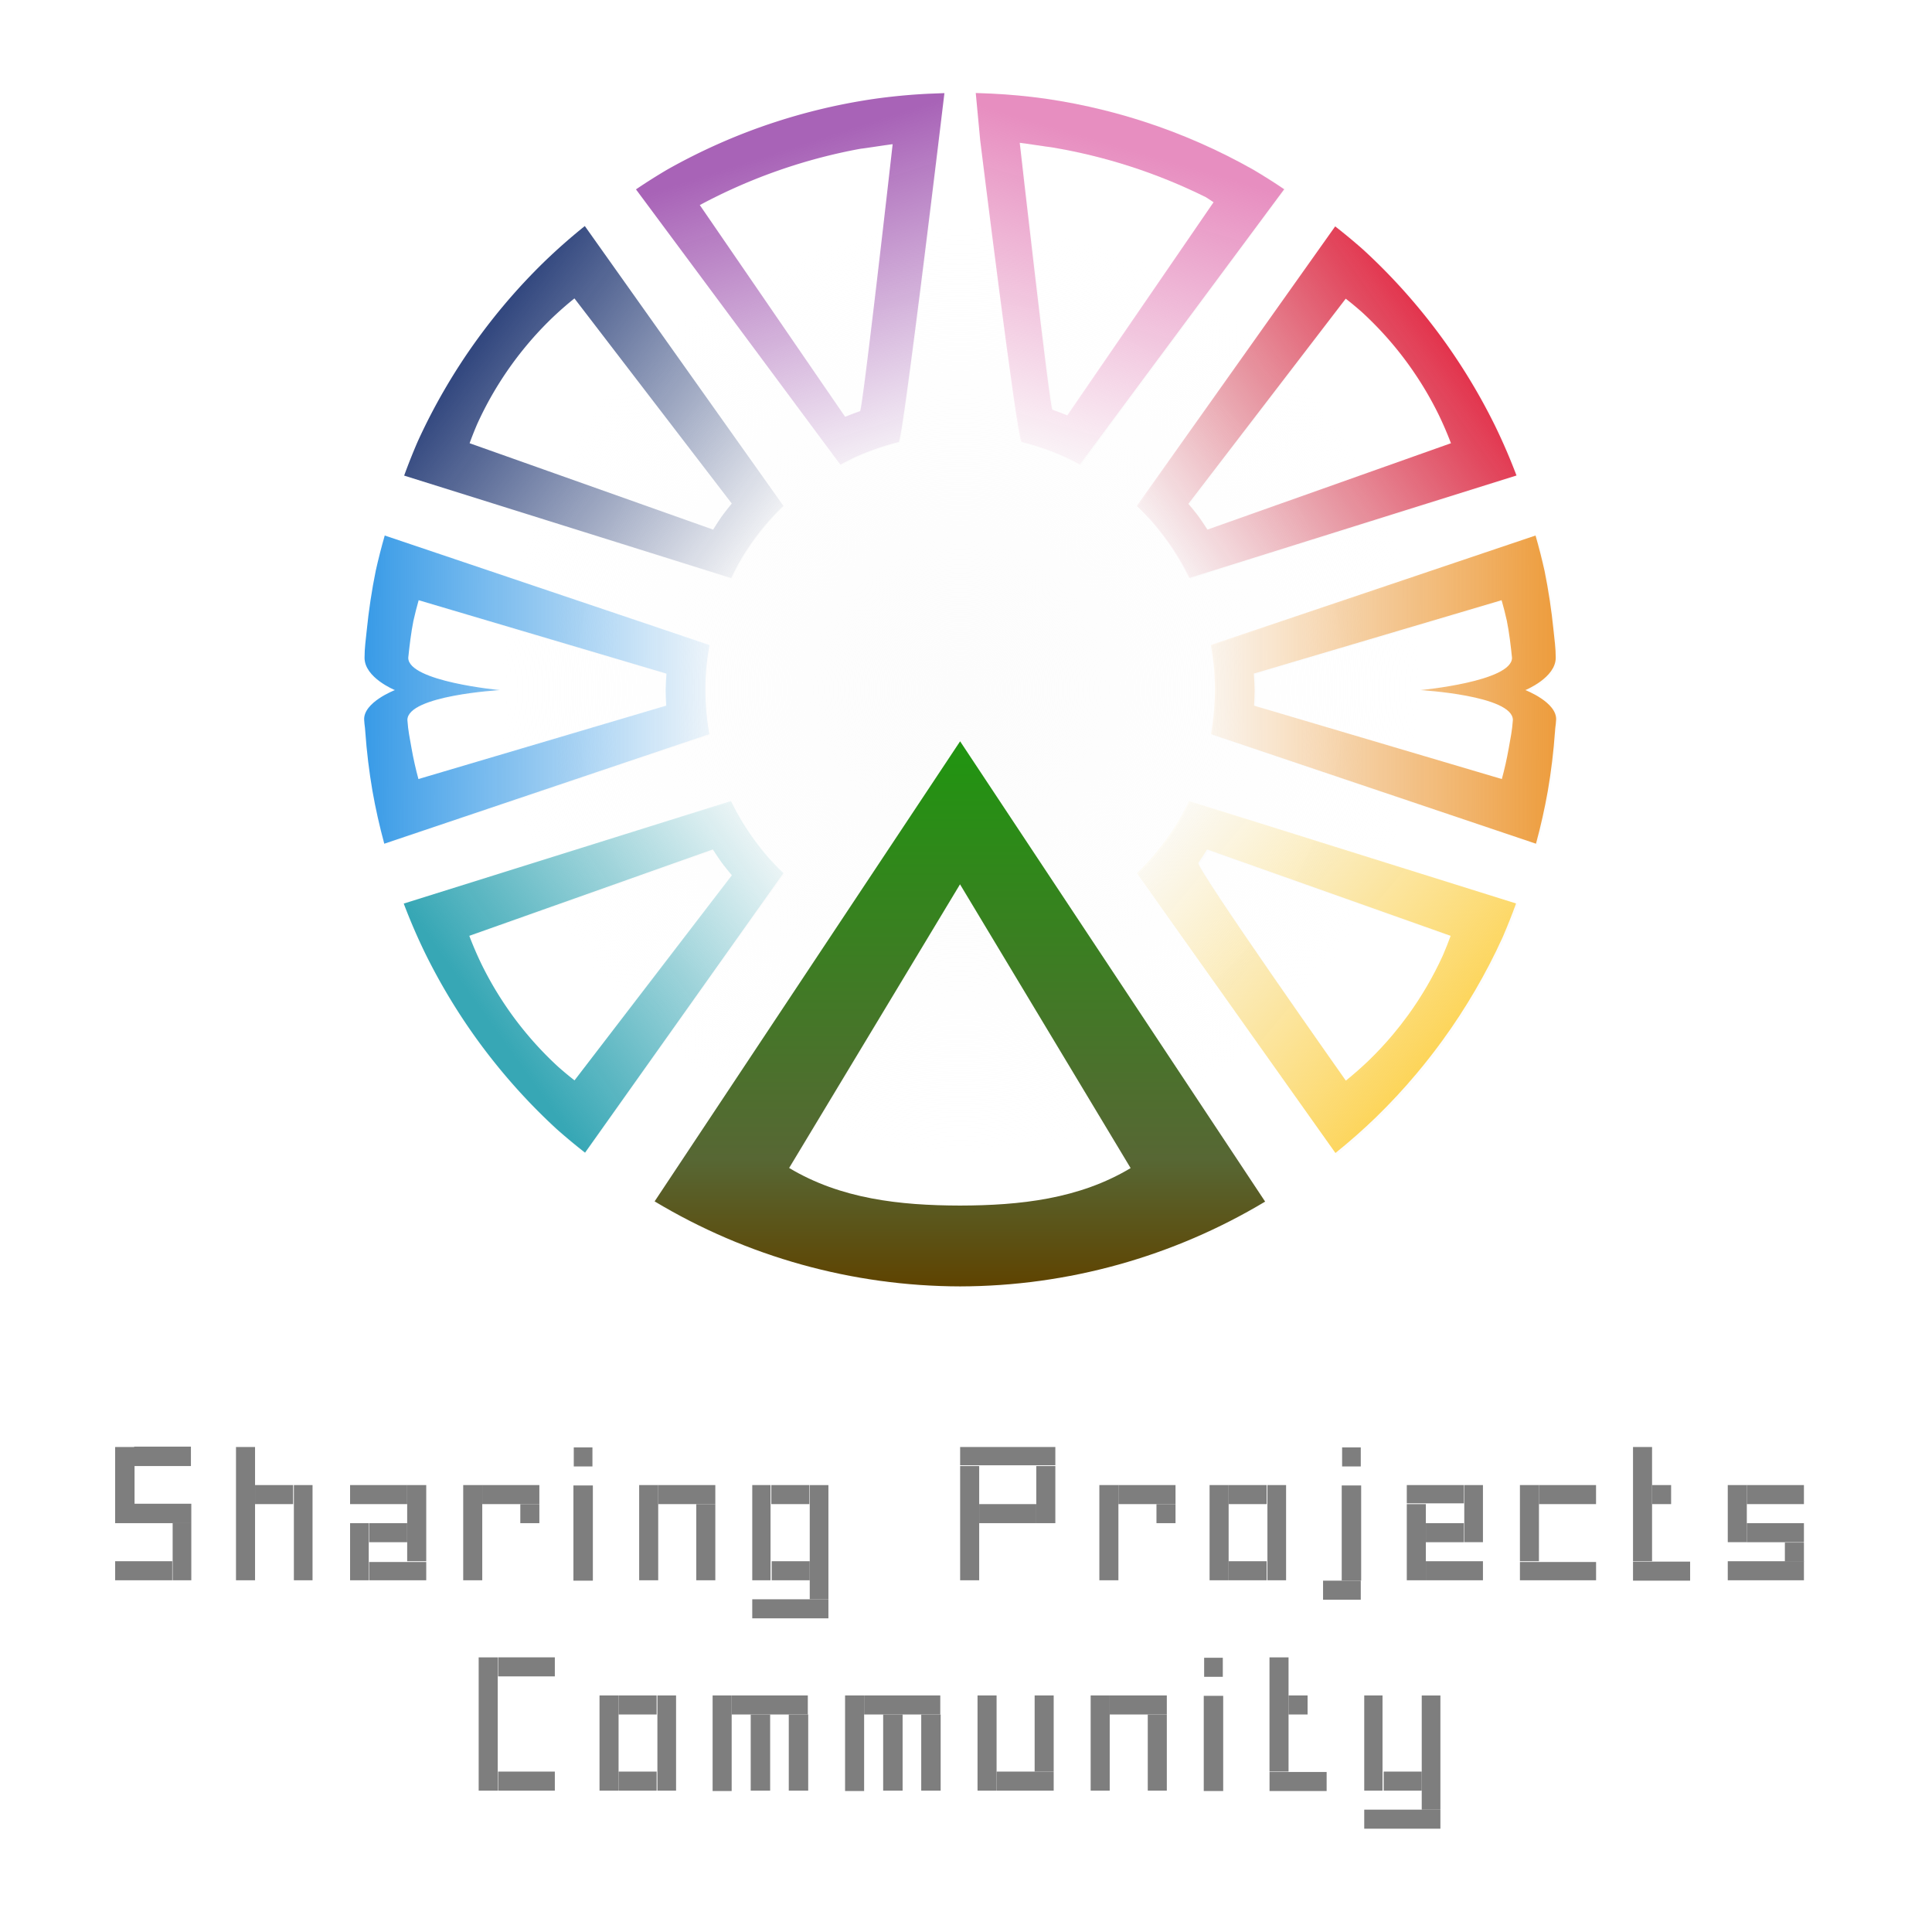 <?xml version="1.0" encoding="UTF-8" standalone="no"?>
<!-- Created with Inkscape (http://www.inkscape.org/) -->

<svg
   xmlns:dc="http://purl.org/dc/elements/1.1/"
   xmlns:cc="http://creativecommons.org/ns#"
   xmlns:rdf="http://www.w3.org/1999/02/22-rdf-syntax-ns#"
   xmlns:svg="http://www.w3.org/2000/svg"
   xmlns="http://www.w3.org/2000/svg"
   xmlns:xlink="http://www.w3.org/1999/xlink"
   xmlns:sodipodi="http://sodipodi.sourceforge.net/DTD/sodipodi-0.dtd"
   xmlns:inkscape="http://www.inkscape.org/namespaces/inkscape"
   width="250"
   height="250"
   viewBox="0 0 66.146 66.146"
   version="1.1"
   id="svg897"
   inkscape:version="0.92.3 (2405546, 2018-03-11)"
   sodipodi:docname="logo sharing projects community-txt_bg_white.svg"
   inkscape:export-filename="/mnt/e44cf6f0-0b6d-424f-9f06-7fb57f1cfb2b/home/alessandro/[ In lavorazione ]/Sharing Projects Community/logo/definitivi/logo sharing projects community-txt_bg_white__1000.png"
   inkscape:export-xdpi="384"
   inkscape:export-ydpi="384">
  <defs
     id="defs891">
    <linearGradient
       inkscape:collect="always"
       id="linearGradient904">
      <stop
         style="stop-color:#ffffff;stop-opacity:1;"
         offset="0"
         id="stop900" />
      <stop
         id="stop908"
         offset="0.5"
         style="stop-color:#ffffff;stop-opacity:0.906" />
      <stop
         style="stop-color:#ffffff;stop-opacity:0;"
         offset="1"
         id="stop902" />
    </linearGradient>
    <linearGradient
       inkscape:collect="always"
       id="linearGradient879">
      <stop
         style="stop-color:#5f4300;stop-opacity:1"
         offset="0"
         id="stop875" />
      <stop
         id="stop883"
         offset="0.236"
         style="stop-color:#576734;stop-opacity:1;" />
      <stop
         style="stop-color:#209510;stop-opacity:1"
         offset="1"
         id="stop877" />
    </linearGradient>
    <linearGradient
       inkscape:collect="always"
       xlink:href="#linearGradient879"
       id="linearGradient881"
       x1="125.141"
       y1="245.008"
       x2="125.141"
       y2="135.414"
       gradientUnits="userSpaceOnUse" />
    <radialGradient
       inkscape:collect="always"
       xlink:href="#linearGradient904"
       id="radialGradient906"
       cx="33.073"
       cy="263.927"
       fx="33.073"
       fy="263.927"
       r="31.75"
       gradientUnits="userSpaceOnUse" />
    <filter
       inkscape:collect="always"
       style="color-interpolation-filters:sRGB"
       id="filter5035-7"
       x="-0.012"
       width="1.024"
       y="-0.012"
       height="1.024">
      <feGaussianBlur
         inkscape:collect="always"
         stdDeviation="1.15"
         id="feGaussianBlur5037-9" />
    </filter>
    <radialGradient
       inkscape:collect="always"
       xlink:href="#linearGradient5059"
       id="radialGradient5061-6"
       cx="33.073"
       cy="33.052"
       fx="33.073"
       fy="33.052"
       r="30.427"
       gradientUnits="userSpaceOnUse"
       gradientTransform="matrix(0.772,0.001,-0.001,0.782,-102.377,186.177)" />
    <linearGradient
       inkscape:collect="always"
       id="linearGradient5059">
      <stop
         style="stop-color:#fcfcfc;stop-opacity:1;"
         offset="0"
         id="stop5055" />
      <stop
         style="stop-color:#fcfcfc;stop-opacity:0;"
         offset="1"
         id="stop5057" />
    </linearGradient>
    <linearGradient
       inkscape:collect="always"
       xlink:href="#linearGradient1037"
       id="linearGradient1036"
       gradientUnits="userSpaceOnUse"
       gradientTransform="matrix(-0.958,0,0,0.959,64.768,10.738)"
       x1="58.661"
       y1="245.519"
       x2="43.099"
       y2="256.935" />
    <linearGradient
       inkscape:collect="always"
       id="linearGradient1037">
      <stop
         style="stop-color:#33487f;stop-opacity:1;"
         offset="0"
         id="stop1033" />
      <stop
         style="stop-color:#33487f;stop-opacity:0;"
         offset="1"
         id="stop1035" />
    </linearGradient>
    <linearGradient
       inkscape:collect="always"
       xlink:href="#linearGradient853"
       id="linearGradient1038"
       gradientUnits="userSpaceOnUse"
       gradientTransform="matrix(-0.958,0,0,0.959,64.305,10.837)"
       x1="42.558"
       y1="235.369"
       x2="36.858"
       y2="253.024" />
    <linearGradient
       inkscape:collect="always"
       id="linearGradient853">
      <stop
         style="stop-color:#a863b7;stop-opacity:1;"
         offset="0"
         id="stop849" />
      <stop
         style="stop-color:#a863b7;stop-opacity:0;"
         offset="1"
         id="stop851" />
    </linearGradient>
    <linearGradient
       inkscape:collect="always"
       xlink:href="#linearGradient1045"
       id="linearGradient1040"
       gradientUnits="userSpaceOnUse"
       gradientTransform="matrix(-0.958,0,0,0.959,64.768,10.738)"
       x1="5.735"
       y1="244.414"
       x2="23.228"
       y2="256.885" />
    <linearGradient
       inkscape:collect="always"
       id="linearGradient1045">
      <stop
         style="stop-color:#e3203c;stop-opacity:1"
         offset="0"
         id="stop1041" />
      <stop
         style="stop-color:#bf2339;stop-opacity:0;"
         offset="1"
         id="stop1043" />
    </linearGradient>
    <linearGradient
       inkscape:collect="always"
       xlink:href="#linearGradient1053"
       id="linearGradient1042"
       gradientUnits="userSpaceOnUse"
       gradientTransform="matrix(-0.958,0,0,0.959,64.768,10.738)"
       x1="4.228"
       y1="286.381"
       x2="22.935"
       y2="270.717" />
    <linearGradient
       inkscape:collect="always"
       id="linearGradient1053">
      <stop
         style="stop-color:#ffcb2b;stop-opacity:1"
         offset="0"
         id="stop1049" />
      <stop
         style="stop-color:#f7d057;stop-opacity:0;"
         offset="1"
         id="stop1051" />
    </linearGradient>
    <linearGradient
       inkscape:collect="always"
       xlink:href="#linearGradient1061"
       id="linearGradient1044"
       gradientUnits="userSpaceOnUse"
       gradientTransform="matrix(-0.958,0,0,0.959,64.768,10.738)"
       x1="58.279"
       y1="281.495"
       x2="42.882"
       y2="270.489" />
    <linearGradient
       inkscape:collect="always"
       id="linearGradient1061">
      <stop
         style="stop-color:#37a7b5;stop-opacity:1;"
         offset="0"
         id="stop1057" />
      <stop
         style="stop-color:#37a7b5;stop-opacity:0;"
         offset="1"
         id="stop1059" />
    </linearGradient>
    <linearGradient
       inkscape:collect="always"
       xlink:href="#linearGradient879"
       id="linearGradient1046"
       gradientUnits="userSpaceOnUse"
       gradientTransform="matrix(-0.254,0,0,0.254,64.768,232.175)"
       x1="125.141"
       y1="245.008"
       x2="125.141"
       y2="135.414" />
    <linearGradient
       inkscape:collect="always"
       xlink:href="#linearGradient861"
       id="linearGradient1048"
       gradientUnits="userSpaceOnUse"
       gradientTransform="matrix(0.958,0,0,0.959,1.374,10.733)"
       x1="42.558"
       y1="235.369"
       x2="37.464"
       y2="252.814" />
    <linearGradient
       inkscape:collect="always"
       id="linearGradient861">
      <stop
         style="stop-color:#e78ec0;stop-opacity:1;"
         offset="0"
         id="stop857" />
      <stop
         style="stop-color:#e78ec0;stop-opacity:0;"
         offset="1"
         id="stop859" />
    </linearGradient>
    <linearGradient
       inkscape:collect="always"
       xlink:href="#linearGradient869"
       id="linearGradient1050"
       gradientUnits="userSpaceOnUse"
       gradientTransform="matrix(-0.958,0,0,0.959,64.768,10.738)"
       x1="-4.376"
       y1="263.876"
       x2="21.243"
       y2="263.956" />
    <linearGradient
       inkscape:collect="always"
       id="linearGradient869">
      <stop
         style="stop-color:#e98106;stop-opacity:1;"
         offset="0"
         id="stop865" />
      <stop
         style="stop-color:#e98106;stop-opacity:0;"
         offset="1"
         id="stop867" />
    </linearGradient>
    <linearGradient
       inkscape:collect="always"
       xlink:href="#linearGradient878"
       id="linearGradient1052"
       gradientUnits="userSpaceOnUse"
       gradientTransform="matrix(0.958,0,0,0.959,1.379,10.738)"
       x1="-4.376"
       y1="263.876"
       x2="21.243"
       y2="263.956" />
    <linearGradient
       inkscape:collect="always"
       id="linearGradient878">
      <stop
         style="stop-color:#007fe1;stop-opacity:1;"
         offset="0"
         id="stop873" />
      <stop
         style="stop-color:#007fe1;stop-opacity:0;"
         offset="1"
         id="stop876" />
    </linearGradient>
  </defs>
  <sodipodi:namedview
     id="base"
     pagecolor="#ffffff"
     bordercolor="#666666"
     borderopacity="1.0"
     inkscape:pageopacity="0.0"
     inkscape:pageshadow="2"
     inkscape:zoom="2.4494177"
     inkscape:cx="101.30306"
     inkscape:cy="142.02314"
     inkscape:document-units="px"
     inkscape:current-layer="layer1"
     showgrid="false"
     units="px"
     inkscape:showpageshadow="false"
     showguides="true"
     inkscape:guide-bbox="true"
     inkscape:window-width="1875"
     inkscape:window-height="1056"
     inkscape:window-x="45"
     inkscape:window-y="24"
     inkscape:window-maximized="1"
     showborder="true"
     borderlayer="true" />
  <g
     inkscape:groupmode="layer"
     id="layer2"
     inkscape:label="bg">
    <rect
       style="opacity:1;vector-effect:none;fill:#ffffff;fill-opacity:1;fill-rule:nonzero;stroke:none;stroke-width:0.589;stroke-linecap:square;stroke-linejoin:miter;stroke-miterlimit:4;stroke-dasharray:none;stroke-dashoffset:0;stroke-opacity:1"
       id="rect1024"
       width="66.146"
       height="66.146"
       x="-1.1882324e-06"
       y="-1.1882324e-06"
       rx="0"
       ry="0" />
  </g>
  <g
     inkscape:label="Livello 1"
     inkscape:groupmode="layer"
     id="layer1"
     transform="translate(0,-230.854)"
     style="display:inline">
    <g
       id="g1601"
       transform="matrix(1.201,0,0,1.201,-6.869,-85.75)"
       style="fill:#7e7e7e;fill-opacity:1">
      <g
         id="g1510"
         style="fill:#7e7e7e;fill-opacity:1">
        <path
           style="font-style:normal;font-variant:normal;font-weight:normal;font-stretch:normal;font-size:14.111px;line-height:1.25;font-family:Paskowy;-inkscape-font-specification:'Paskowy, Normal';font-variant-ligatures:normal;font-variant-caps:normal;font-variant-numeric:normal;font-feature-settings:normal;text-align:center;letter-spacing:0px;word-spacing:0px;writing-mode:lr-tb;text-anchor:middle;fill:#7e7e7e;fill-opacity:1;stroke:none;stroke-width:0.265"
           d="m 10.63,308.666 v -0.543 H 9.002 v 0.543 z"
           id="path1418"
           inkscape:connector-curvature="0" />
        <path
           style="font-style:normal;font-variant:normal;font-weight:normal;font-stretch:normal;font-size:14.111px;line-height:1.25;font-family:Paskowy;-inkscape-font-specification:'Paskowy, Normal';font-variant-ligatures:normal;font-variant-caps:normal;font-variant-numeric:normal;font-feature-settings:normal;text-align:center;letter-spacing:0px;word-spacing:0px;writing-mode:lr-tb;text-anchor:middle;fill:#7e7e7e;fill-opacity:1;stroke:none;stroke-width:0.265"
           d="m 10.641,308.666 h 0.532 v -1.628 h -0.532 z"
           id="path1416"
           inkscape:connector-curvature="0" />
        <path
           style="font-style:normal;font-variant:normal;font-weight:normal;font-stretch:normal;font-size:14.111px;line-height:1.25;font-family:Paskowy;-inkscape-font-specification:'Paskowy, Normal';font-variant-ligatures:normal;font-variant-caps:normal;font-variant-numeric:normal;font-feature-settings:normal;text-align:center;letter-spacing:0px;word-spacing:0px;writing-mode:lr-tb;text-anchor:middle;fill:#7e7e7e;fill-opacity:1;stroke:none;stroke-width:0.265"
           d="m 11.173,307.038 v -0.554 H 9.002 v 0.554 z"
           id="path1414"
           inkscape:connector-curvature="0" />
        <path
           style="font-style:normal;font-variant:normal;font-weight:normal;font-stretch:normal;font-size:14.111px;line-height:1.25;font-family:Paskowy;-inkscape-font-specification:'Paskowy, Normal';font-variant-ligatures:normal;font-variant-caps:normal;font-variant-numeric:normal;font-feature-settings:normal;text-align:center;letter-spacing:0px;word-spacing:0px;writing-mode:lr-tb;text-anchor:middle;fill:#7e7e7e;fill-opacity:1;stroke:none;stroke-width:0.265"
           d="m 11.162,305.41 v -0.554 H 9.545 v 0.554 z"
           id="path1412"
           inkscape:connector-curvature="0" />
        <path
           style="font-style:normal;font-variant:normal;font-weight:normal;font-stretch:normal;font-size:14.111px;line-height:1.25;font-family:Paskowy;-inkscape-font-specification:'Paskowy, Normal';font-variant-ligatures:normal;font-variant-caps:normal;font-variant-numeric:normal;font-feature-settings:normal;text-align:center;letter-spacing:0px;word-spacing:0px;writing-mode:lr-tb;text-anchor:middle;fill:#7e7e7e;fill-opacity:1;stroke:none;stroke-width:0.265"
           d="M 9.002,306.495 H 9.555 v -1.628 H 9.002 Z"
           id="path1410"
           inkscape:connector-curvature="0" />
        <path
           style="font-style:normal;font-variant:normal;font-weight:normal;font-stretch:normal;font-size:14.111px;line-height:1.25;font-family:Paskowy;-inkscape-font-specification:'Paskowy, Normal';font-variant-ligatures:normal;font-variant-caps:normal;font-variant-numeric:normal;font-feature-settings:normal;text-align:center;letter-spacing:0px;word-spacing:0px;writing-mode:lr-tb;text-anchor:middle;fill:#7e7e7e;fill-opacity:1;stroke:none;stroke-width:0.265"
           d="m 12.447,304.867 h 0.543 v 3.799 h -0.543 z"
           id="path1404"
           inkscape:connector-curvature="0" />
        <path
           style="font-style:normal;font-variant:normal;font-weight:normal;font-stretch:normal;font-size:14.111px;line-height:1.25;font-family:Paskowy;-inkscape-font-specification:'Paskowy, Normal';font-variant-ligatures:normal;font-variant-caps:normal;font-variant-numeric:normal;font-feature-settings:normal;text-align:center;letter-spacing:0px;word-spacing:0px;writing-mode:lr-tb;text-anchor:middle;fill:#7e7e7e;fill-opacity:1;stroke:none;stroke-width:0.265"
           d="m 14.075,305.952 v 0.543 h -1.085 v -0.543 z"
           id="path1402"
           inkscape:connector-curvature="0" />
        <path
           style="font-style:normal;font-variant:normal;font-weight:normal;font-stretch:normal;font-size:14.111px;line-height:1.25;font-family:Paskowy;-inkscape-font-specification:'Paskowy, Normal';font-variant-ligatures:normal;font-variant-caps:normal;font-variant-numeric:normal;font-feature-settings:normal;text-align:center;letter-spacing:0px;word-spacing:0px;writing-mode:lr-tb;text-anchor:middle;fill:#7e7e7e;fill-opacity:1;stroke:none;stroke-width:0.265"
           d="m 14.097,305.952 h 0.532 v 2.714 h -0.532 z"
           id="path1400"
           inkscape:connector-curvature="0" />
        <path
           style="font-style:normal;font-variant:normal;font-weight:normal;font-stretch:normal;font-size:14.111px;line-height:1.25;font-family:Paskowy;-inkscape-font-specification:'Paskowy, Normal';font-variant-ligatures:normal;font-variant-caps:normal;font-variant-numeric:normal;font-feature-settings:normal;text-align:center;letter-spacing:0px;word-spacing:0px;writing-mode:lr-tb;text-anchor:middle;fill:#7e7e7e;fill-opacity:1;stroke:none;stroke-width:0.265"
           d="m 17.87,308.666 v -0.521 h -1.628 v 0.521 z"
           id="path1394"
           inkscape:connector-curvature="0" />
        <path
           style="font-style:normal;font-variant:normal;font-weight:normal;font-stretch:normal;font-size:14.111px;line-height:1.25;font-family:Paskowy;-inkscape-font-specification:'Paskowy, Normal';font-variant-ligatures:normal;font-variant-caps:normal;font-variant-numeric:normal;font-feature-settings:normal;text-align:center;letter-spacing:0px;word-spacing:0px;writing-mode:lr-tb;text-anchor:middle;fill:#7e7e7e;fill-opacity:1;stroke:none;stroke-width:0.265"
           d="m 17.327,308.123 h 0.543 v -2.171 h -0.543 z"
           id="path1392"
           inkscape:connector-curvature="0" />
        <path
           style="font-style:normal;font-variant:normal;font-weight:normal;font-stretch:normal;font-size:14.111px;line-height:1.25;font-family:Paskowy;-inkscape-font-specification:'Paskowy, Normal';font-variant-ligatures:normal;font-variant-caps:normal;font-variant-numeric:normal;font-feature-settings:normal;text-align:center;letter-spacing:0px;word-spacing:0px;writing-mode:lr-tb;text-anchor:middle;fill:#7e7e7e;fill-opacity:1;stroke:none;stroke-width:0.265"
           d="m 17.327,306.495 v -0.543 h -1.628 v 0.543 z"
           id="path1390"
           inkscape:connector-curvature="0" />
        <path
           style="font-style:normal;font-variant:normal;font-weight:normal;font-stretch:normal;font-size:14.111px;line-height:1.25;font-family:Paskowy;-inkscape-font-specification:'Paskowy, Normal';font-variant-ligatures:normal;font-variant-caps:normal;font-variant-numeric:normal;font-feature-settings:normal;text-align:center;letter-spacing:0px;word-spacing:0px;writing-mode:lr-tb;text-anchor:middle;fill:#7e7e7e;fill-opacity:1;stroke:none;stroke-width:0.265"
           d="m 15.699,308.666 h 0.532 v -1.628 h -0.532 z"
           id="path1388"
           inkscape:connector-curvature="0" />
        <path
           style="font-style:normal;font-variant:normal;font-weight:normal;font-stretch:normal;font-size:14.111px;line-height:1.25;font-family:Paskowy;-inkscape-font-specification:'Paskowy, Normal';font-variant-ligatures:normal;font-variant-caps:normal;font-variant-numeric:normal;font-feature-settings:normal;text-align:center;letter-spacing:0px;word-spacing:0px;writing-mode:lr-tb;text-anchor:middle;fill:#7e7e7e;fill-opacity:1;stroke:none;stroke-width:0.265"
           d="m 17.327,307.581 v -0.543 h -1.085 v 0.543 z"
           id="path1386"
           inkscape:connector-curvature="0" />
        <path
           style="font-style:normal;font-variant:normal;font-weight:normal;font-stretch:normal;font-size:14.111px;line-height:1.25;font-family:Paskowy;-inkscape-font-specification:'Paskowy, Normal';font-variant-ligatures:normal;font-variant-caps:normal;font-variant-numeric:normal;font-feature-settings:normal;text-align:center;letter-spacing:0px;word-spacing:0px;writing-mode:lr-tb;text-anchor:middle;fill:#7e7e7e;fill-opacity:1;stroke:none;stroke-width:0.265"
           d="m 18.924,305.952 h 0.543 v 2.714 h -0.543 z"
           id="path1380"
           inkscape:connector-curvature="0" />
        <path
           style="font-style:normal;font-variant:normal;font-weight:normal;font-stretch:normal;font-size:14.111px;line-height:1.25;font-family:Paskowy;-inkscape-font-specification:'Paskowy, Normal';font-variant-ligatures:normal;font-variant-caps:normal;font-variant-numeric:normal;font-feature-settings:normal;text-align:center;letter-spacing:0px;word-spacing:0px;writing-mode:lr-tb;text-anchor:middle;fill:#7e7e7e;fill-opacity:1;stroke:none;stroke-width:0.265"
           d="m 21.095,305.952 v 0.543 h -1.628 v -0.543 z"
           id="path1378"
           inkscape:connector-curvature="0" />
        <path
           style="font-style:normal;font-variant:normal;font-weight:normal;font-stretch:normal;font-size:14.111px;line-height:1.25;font-family:Paskowy;-inkscape-font-specification:'Paskowy, Normal';font-variant-ligatures:normal;font-variant-caps:normal;font-variant-numeric:normal;font-feature-settings:normal;text-align:center;letter-spacing:0px;word-spacing:0px;writing-mode:lr-tb;text-anchor:middle;fill:#7e7e7e;fill-opacity:1;stroke:none;stroke-width:0.265"
           d="m 20.552,306.495 h 0.543 v 0.543 h -0.543 z"
           id="path1376"
           inkscape:connector-curvature="0" />
        <path
           style="font-style:normal;font-variant:normal;font-weight:normal;font-stretch:normal;font-size:14.111px;line-height:1.25;font-family:Paskowy;-inkscape-font-specification:'Paskowy, Normal';font-variant-ligatures:normal;font-variant-caps:normal;font-variant-numeric:normal;font-feature-settings:normal;text-align:center;letter-spacing:0px;word-spacing:0px;writing-mode:lr-tb;text-anchor:middle;fill:#7e7e7e;fill-opacity:1;stroke:none;stroke-width:0.265"
           d="m 22.066,305.963 h 0.554 v 2.714 h -0.554 z"
           id="path1370"
           inkscape:connector-curvature="0" />
        <path
           style="font-style:normal;font-variant:normal;font-weight:normal;font-stretch:normal;font-size:14.111px;line-height:1.25;font-family:Paskowy;-inkscape-font-specification:'Paskowy, Normal';font-variant-ligatures:normal;font-variant-caps:normal;font-variant-numeric:normal;font-feature-settings:normal;text-align:center;letter-spacing:0px;word-spacing:0px;writing-mode:lr-tb;text-anchor:middle;fill:#7e7e7e;fill-opacity:1;stroke:none;stroke-width:0.265"
           d="m 22.608,304.878 v 0.543 h -0.532 v -0.543 z"
           id="path1368"
           inkscape:connector-curvature="0" />
        <path
           style="font-style:normal;font-variant:normal;font-weight:normal;font-stretch:normal;font-size:14.111px;line-height:1.25;font-family:Paskowy;-inkscape-font-specification:'Paskowy, Normal';font-variant-ligatures:normal;font-variant-caps:normal;font-variant-numeric:normal;font-feature-settings:normal;text-align:center;letter-spacing:0px;word-spacing:0px;writing-mode:lr-tb;text-anchor:middle;fill:#7e7e7e;fill-opacity:1;stroke:none;stroke-width:0.265"
           d="m 23.94,305.952 h 0.543 v 2.714 h -0.543 z"
           id="path1364"
           inkscape:connector-curvature="0" />
        <path
           style="font-style:normal;font-variant:normal;font-weight:normal;font-stretch:normal;font-size:14.111px;line-height:1.25;font-family:Paskowy;-inkscape-font-specification:'Paskowy, Normal';font-variant-ligatures:normal;font-variant-caps:normal;font-variant-numeric:normal;font-feature-settings:normal;text-align:center;letter-spacing:0px;word-spacing:0px;writing-mode:lr-tb;text-anchor:middle;fill:#7e7e7e;fill-opacity:1;stroke:none;stroke-width:0.265"
           d="m 26.111,305.952 v 0.543 h -1.628 v -0.543 z"
           id="path1362"
           inkscape:connector-curvature="0" />
        <path
           style="font-style:normal;font-variant:normal;font-weight:normal;font-stretch:normal;font-size:14.111px;line-height:1.25;font-family:Paskowy;-inkscape-font-specification:'Paskowy, Normal';font-variant-ligatures:normal;font-variant-caps:normal;font-variant-numeric:normal;font-feature-settings:normal;text-align:center;letter-spacing:0px;word-spacing:0px;writing-mode:lr-tb;text-anchor:middle;fill:#7e7e7e;fill-opacity:1;stroke:none;stroke-width:0.265"
           d="m 25.568,306.495 h 0.543 v 2.171 h -0.543 z"
           id="path1360"
           inkscape:connector-curvature="0" />
        <path
           style="font-style:normal;font-variant:normal;font-weight:normal;font-stretch:normal;font-size:14.111px;line-height:1.25;font-family:Paskowy;-inkscape-font-specification:'Paskowy, Normal';font-variant-ligatures:normal;font-variant-caps:normal;font-variant-numeric:normal;font-feature-settings:normal;text-align:center;letter-spacing:0px;word-spacing:0px;writing-mode:lr-tb;text-anchor:middle;fill:#7e7e7e;fill-opacity:1;stroke:none;stroke-width:0.265"
           d="m 29.335,309.209 h -0.532 v -3.256 h 0.532 z"
           id="path1354"
           inkscape:connector-curvature="0" />
        <path
           style="font-style:normal;font-variant:normal;font-weight:normal;font-stretch:normal;font-size:14.111px;line-height:1.25;font-family:Paskowy;-inkscape-font-specification:'Paskowy, Normal';font-variant-ligatures:normal;font-variant-caps:normal;font-variant-numeric:normal;font-feature-settings:normal;text-align:center;letter-spacing:0px;word-spacing:0px;writing-mode:lr-tb;text-anchor:middle;fill:#7e7e7e;fill-opacity:1;stroke:none;stroke-width:0.265"
           d="m 27.718,308.666 v -0.543 h 1.085 v 0.543 z"
           id="path1352"
           inkscape:connector-curvature="0" />
        <path
           style="font-style:normal;font-variant:normal;font-weight:normal;font-stretch:normal;font-size:14.111px;line-height:1.25;font-family:Paskowy;-inkscape-font-specification:'Paskowy, Normal';font-variant-ligatures:normal;font-variant-caps:normal;font-variant-numeric:normal;font-feature-settings:normal;text-align:center;letter-spacing:0px;word-spacing:0px;writing-mode:lr-tb;text-anchor:middle;fill:#7e7e7e;fill-opacity:1;stroke:none;stroke-width:0.265"
           d="m 27.707,306.495 v -0.543 h 1.085 v 0.543 z"
           id="path1350"
           inkscape:connector-curvature="0" />
        <path
           style="font-style:normal;font-variant:normal;font-weight:normal;font-stretch:normal;font-size:14.111px;line-height:1.25;font-family:Paskowy;-inkscape-font-specification:'Paskowy, Normal';font-variant-ligatures:normal;font-variant-caps:normal;font-variant-numeric:normal;font-feature-settings:normal;text-align:center;letter-spacing:0px;word-spacing:0px;writing-mode:lr-tb;text-anchor:middle;fill:#7e7e7e;fill-opacity:1;stroke:none;stroke-width:0.265"
           d="m 27.685,308.666 h -0.521 v -2.714 h 0.521 z"
           id="path1348"
           inkscape:connector-curvature="0" />
        <path
           style="font-style:normal;font-variant:normal;font-weight:normal;font-stretch:normal;font-size:14.111px;line-height:1.25;font-family:Paskowy;-inkscape-font-specification:'Paskowy, Normal';font-variant-ligatures:normal;font-variant-caps:normal;font-variant-numeric:normal;font-feature-settings:normal;text-align:center;letter-spacing:0px;word-spacing:0px;writing-mode:lr-tb;text-anchor:middle;fill:#7e7e7e;fill-opacity:1;stroke:none;stroke-width:0.265"
           d="m 27.164,309.751 v -0.543 h 2.171 v 0.543 z"
           id="path1346"
           inkscape:connector-curvature="0" />
      </g>
      <g
         id="g1482"
         style="fill:#7e7e7e;fill-opacity:1">
        <path
           style="font-style:normal;font-variant:normal;font-weight:normal;font-stretch:normal;font-size:14.111px;line-height:1.25;font-family:Paskowy;-inkscape-font-specification:'Paskowy, Normal';font-variant-ligatures:normal;font-variant-caps:normal;font-variant-numeric:normal;font-feature-settings:normal;text-align:center;letter-spacing:0px;word-spacing:0px;writing-mode:lr-tb;text-anchor:middle;fill:#7e7e7e;fill-opacity:1;stroke:none;stroke-width:0.265"
           d="m 35.261,307.038 h 0.543 v -1.628 H 35.261 Z"
           id="path1340"
           inkscape:connector-curvature="0" />
        <path
           style="font-style:normal;font-variant:normal;font-weight:normal;font-stretch:normal;font-size:14.111px;line-height:1.25;font-family:Paskowy;-inkscape-font-specification:'Paskowy, Normal';font-variant-ligatures:normal;font-variant-caps:normal;font-variant-numeric:normal;font-feature-settings:normal;text-align:center;letter-spacing:0px;word-spacing:0px;writing-mode:lr-tb;text-anchor:middle;fill:#7e7e7e;fill-opacity:1;stroke:none;stroke-width:0.265"
           d="m 33.09,308.666 h 0.543 v -3.256 H 33.09 Z"
           id="path1338"
           inkscape:connector-curvature="0" />
        <path
           style="font-style:normal;font-variant:normal;font-weight:normal;font-stretch:normal;font-size:14.111px;line-height:1.25;font-family:Paskowy;-inkscape-font-specification:'Paskowy, Normal';font-variant-ligatures:normal;font-variant-caps:normal;font-variant-numeric:normal;font-feature-settings:normal;text-align:center;letter-spacing:0px;word-spacing:0px;writing-mode:lr-tb;text-anchor:middle;fill:#7e7e7e;fill-opacity:1;stroke:none;stroke-width:0.265"
           d="m 35.804,305.388 v -0.521 H 33.09 v 0.521 z"
           id="path1336"
           inkscape:connector-curvature="0" />
        <path
           style="font-style:normal;font-variant:normal;font-weight:normal;font-stretch:normal;font-size:14.111px;line-height:1.25;font-family:Paskowy;-inkscape-font-specification:'Paskowy, Normal';font-variant-ligatures:normal;font-variant-caps:normal;font-variant-numeric:normal;font-feature-settings:normal;text-align:center;letter-spacing:0px;word-spacing:0px;writing-mode:lr-tb;text-anchor:middle;fill:#7e7e7e;fill-opacity:1;stroke:none;stroke-width:0.265"
           d="m 35.261,307.038 v -0.543 h -1.628 v 0.543 z"
           id="path1334"
           inkscape:connector-curvature="0" />
        <path
           style="font-style:normal;font-variant:normal;font-weight:normal;font-stretch:normal;font-size:14.111px;line-height:1.25;font-family:Paskowy;-inkscape-font-specification:'Paskowy, Normal';font-variant-ligatures:normal;font-variant-caps:normal;font-variant-numeric:normal;font-feature-settings:normal;text-align:center;letter-spacing:0px;word-spacing:0px;writing-mode:lr-tb;text-anchor:middle;fill:#7e7e7e;fill-opacity:1;stroke:none;stroke-width:0.265"
           d="m 37.059,305.952 h 0.543 v 2.714 H 37.059 Z"
           id="path1326"
           inkscape:connector-curvature="0" />
        <path
           style="font-style:normal;font-variant:normal;font-weight:normal;font-stretch:normal;font-size:14.111px;line-height:1.25;font-family:Paskowy;-inkscape-font-specification:'Paskowy, Normal';font-variant-ligatures:normal;font-variant-caps:normal;font-variant-numeric:normal;font-feature-settings:normal;text-align:center;letter-spacing:0px;word-spacing:0px;writing-mode:lr-tb;text-anchor:middle;fill:#7e7e7e;fill-opacity:1;stroke:none;stroke-width:0.265"
           d="m 39.23,305.952 v 0.543 h -1.628 v -0.543 z"
           id="path1324"
           inkscape:connector-curvature="0" />
        <path
           style="font-style:normal;font-variant:normal;font-weight:normal;font-stretch:normal;font-size:14.111px;line-height:1.25;font-family:Paskowy;-inkscape-font-specification:'Paskowy, Normal';font-variant-ligatures:normal;font-variant-caps:normal;font-variant-numeric:normal;font-feature-settings:normal;text-align:center;letter-spacing:0px;word-spacing:0px;writing-mode:lr-tb;text-anchor:middle;fill:#7e7e7e;fill-opacity:1;stroke:none;stroke-width:0.265"
           d="m 38.687,306.495 h 0.543 v 0.543 h -0.543 z"
           id="path1322"
           inkscape:connector-curvature="0" />
        <path
           style="font-style:normal;font-variant:normal;font-weight:normal;font-stretch:normal;font-size:14.111px;line-height:1.25;font-family:Paskowy;-inkscape-font-specification:'Paskowy, Normal';font-variant-ligatures:normal;font-variant-caps:normal;font-variant-numeric:normal;font-feature-settings:normal;text-align:center;letter-spacing:0px;word-spacing:0px;writing-mode:lr-tb;text-anchor:middle;fill:#7e7e7e;fill-opacity:1;stroke:none;stroke-width:0.265"
           d="m 40.201,305.952 h 0.543 v 2.714 h -0.543 z"
           id="path1316"
           inkscape:connector-curvature="0" />
        <path
           style="font-style:normal;font-variant:normal;font-weight:normal;font-stretch:normal;font-size:14.111px;line-height:1.25;font-family:Paskowy;-inkscape-font-specification:'Paskowy, Normal';font-variant-ligatures:normal;font-variant-caps:normal;font-variant-numeric:normal;font-feature-settings:normal;text-align:center;letter-spacing:0px;word-spacing:0px;writing-mode:lr-tb;text-anchor:middle;fill:#7e7e7e;fill-opacity:1;stroke:none;stroke-width:0.265"
           d="m 41.829,305.952 v 0.543 h -1.085 v -0.543 z"
           id="path1314"
           inkscape:connector-curvature="0" />
        <path
           style="font-style:normal;font-variant:normal;font-weight:normal;font-stretch:normal;font-size:14.111px;line-height:1.25;font-family:Paskowy;-inkscape-font-specification:'Paskowy, Normal';font-variant-ligatures:normal;font-variant-caps:normal;font-variant-numeric:normal;font-feature-settings:normal;text-align:center;letter-spacing:0px;word-spacing:0px;writing-mode:lr-tb;text-anchor:middle;fill:#7e7e7e;fill-opacity:1;stroke:none;stroke-width:0.265"
           d="m 41.829,308.123 v 0.543 h -1.085 v -0.543 z"
           id="path1312"
           inkscape:connector-curvature="0" />
        <path
           style="font-style:normal;font-variant:normal;font-weight:normal;font-stretch:normal;font-size:14.111px;line-height:1.25;font-family:Paskowy;-inkscape-font-specification:'Paskowy, Normal';font-variant-ligatures:normal;font-variant-caps:normal;font-variant-numeric:normal;font-feature-settings:normal;text-align:center;letter-spacing:0px;word-spacing:0px;writing-mode:lr-tb;text-anchor:middle;fill:#7e7e7e;fill-opacity:1;stroke:none;stroke-width:0.265"
           d="m 41.85,305.952 h 0.532 v 2.714 h -0.532 z"
           id="path1310"
           inkscape:connector-curvature="0" />
        <path
           style="font-style:normal;font-variant:normal;font-weight:normal;font-stretch:normal;font-size:14.111px;line-height:1.25;font-family:Paskowy;-inkscape-font-specification:'Paskowy, Normal';font-variant-ligatures:normal;font-variant-caps:normal;font-variant-numeric:normal;font-feature-settings:normal;text-align:center;letter-spacing:0px;word-spacing:0px;writing-mode:lr-tb;text-anchor:middle;fill:#7e7e7e;fill-opacity:1;stroke:none;stroke-width:0.265"
           d="m 43.968,305.963 h 0.554 v 2.714 h -0.554 z"
           id="path1304"
           inkscape:connector-curvature="0" />
        <path
           style="font-style:normal;font-variant:normal;font-weight:normal;font-stretch:normal;font-size:14.111px;line-height:1.25;font-family:Paskowy;-inkscape-font-specification:'Paskowy, Normal';font-variant-ligatures:normal;font-variant-caps:normal;font-variant-numeric:normal;font-feature-settings:normal;text-align:center;letter-spacing:0px;word-spacing:0px;writing-mode:lr-tb;text-anchor:middle;fill:#7e7e7e;fill-opacity:1;stroke:none;stroke-width:0.265"
           d="m 44.511,308.677 v 0.543 H 43.436 v -0.543 z"
           id="path1302"
           inkscape:connector-curvature="0" />
        <path
           style="font-style:normal;font-variant:normal;font-weight:normal;font-stretch:normal;font-size:14.111px;line-height:1.25;font-family:Paskowy;-inkscape-font-specification:'Paskowy, Normal';font-variant-ligatures:normal;font-variant-caps:normal;font-variant-numeric:normal;font-feature-settings:normal;text-align:center;letter-spacing:0px;word-spacing:0px;writing-mode:lr-tb;text-anchor:middle;fill:#7e7e7e;fill-opacity:1;stroke:none;stroke-width:0.265"
           d="m 44.511,304.878 v 0.543 h -0.532 v -0.543 z"
           id="path1300"
           inkscape:connector-curvature="0" />
        <path
           style="font-style:normal;font-variant:normal;font-weight:normal;font-stretch:normal;font-size:14.111px;line-height:1.25;font-family:Paskowy;-inkscape-font-specification:'Paskowy, Normal';font-variant-ligatures:normal;font-variant-caps:normal;font-variant-numeric:normal;font-feature-settings:normal;text-align:center;letter-spacing:0px;word-spacing:0px;writing-mode:lr-tb;text-anchor:middle;fill:#7e7e7e;fill-opacity:1;stroke:none;stroke-width:0.265"
           d="m 45.823,305.952 v 0.521 h 1.628 v -0.521 z"
           id="path1296"
           inkscape:connector-curvature="0" />
        <path
           style="font-style:normal;font-variant:normal;font-weight:normal;font-stretch:normal;font-size:14.111px;line-height:1.25;font-family:Paskowy;-inkscape-font-specification:'Paskowy, Normal';font-variant-ligatures:normal;font-variant-caps:normal;font-variant-numeric:normal;font-feature-settings:normal;text-align:center;letter-spacing:0px;word-spacing:0px;writing-mode:lr-tb;text-anchor:middle;fill:#7e7e7e;fill-opacity:1;stroke:none;stroke-width:0.265"
           d="m 46.366,306.495 h -0.543 v 2.171 h 0.543 z"
           id="path1294"
           inkscape:connector-curvature="0" />
        <path
           style="font-style:normal;font-variant:normal;font-weight:normal;font-stretch:normal;font-size:14.111px;line-height:1.25;font-family:Paskowy;-inkscape-font-specification:'Paskowy, Normal';font-variant-ligatures:normal;font-variant-caps:normal;font-variant-numeric:normal;font-feature-settings:normal;text-align:center;letter-spacing:0px;word-spacing:0px;writing-mode:lr-tb;text-anchor:middle;fill:#7e7e7e;fill-opacity:1;stroke:none;stroke-width:0.265"
           d="m 46.366,308.123 v 0.543 h 1.628 v -0.543 z"
           id="path1292"
           inkscape:connector-curvature="0" />
        <path
           style="font-style:normal;font-variant:normal;font-weight:normal;font-stretch:normal;font-size:14.111px;line-height:1.25;font-family:Paskowy;-inkscape-font-specification:'Paskowy, Normal';font-variant-ligatures:normal;font-variant-caps:normal;font-variant-numeric:normal;font-feature-settings:normal;text-align:center;letter-spacing:0px;word-spacing:0px;writing-mode:lr-tb;text-anchor:middle;fill:#7e7e7e;fill-opacity:1;stroke:none;stroke-width:0.265"
           d="M 47.994,305.952 H 47.462 v 1.628 h 0.532 z"
           id="path1290"
           inkscape:connector-curvature="0" />
        <path
           style="font-style:normal;font-variant:normal;font-weight:normal;font-stretch:normal;font-size:14.111px;line-height:1.25;font-family:Paskowy;-inkscape-font-specification:'Paskowy, Normal';font-variant-ligatures:normal;font-variant-caps:normal;font-variant-numeric:normal;font-feature-settings:normal;text-align:center;letter-spacing:0px;word-spacing:0px;writing-mode:lr-tb;text-anchor:middle;fill:#7e7e7e;fill-opacity:1;stroke:none;stroke-width:0.265"
           d="m 46.366,307.038 v 0.543 h 1.085 v -0.543 z"
           id="path1288"
           inkscape:connector-curvature="0" />
        <path
           style="font-style:normal;font-variant:normal;font-weight:normal;font-stretch:normal;font-size:14.111px;line-height:1.25;font-family:Paskowy;-inkscape-font-specification:'Paskowy, Normal';font-variant-ligatures:normal;font-variant-caps:normal;font-variant-numeric:normal;font-feature-settings:normal;text-align:center;letter-spacing:0px;word-spacing:0px;writing-mode:lr-tb;text-anchor:middle;fill:#7e7e7e;fill-opacity:1;stroke:none;stroke-width:0.265"
           d="m 49.048,308.666 v -0.521 h 2.171 v 0.521 z"
           id="path1282"
           inkscape:connector-curvature="0" />
        <path
           style="font-style:normal;font-variant:normal;font-weight:normal;font-stretch:normal;font-size:14.111px;line-height:1.25;font-family:Paskowy;-inkscape-font-specification:'Paskowy, Normal';font-variant-ligatures:normal;font-variant-caps:normal;font-variant-numeric:normal;font-feature-settings:normal;text-align:center;letter-spacing:0px;word-spacing:0px;writing-mode:lr-tb;text-anchor:middle;fill:#7e7e7e;fill-opacity:1;stroke:none;stroke-width:0.265"
           d="M 49.59,308.123 H 49.048 v -2.171 h 0.543 z"
           id="path1280"
           inkscape:connector-curvature="0" />
        <path
           style="font-style:normal;font-variant:normal;font-weight:normal;font-stretch:normal;font-size:14.111px;line-height:1.25;font-family:Paskowy;-inkscape-font-specification:'Paskowy, Normal';font-variant-ligatures:normal;font-variant-caps:normal;font-variant-numeric:normal;font-feature-settings:normal;text-align:center;letter-spacing:0px;word-spacing:0px;writing-mode:lr-tb;text-anchor:middle;fill:#7e7e7e;fill-opacity:1;stroke:none;stroke-width:0.265"
           d="m 49.59,306.495 v -0.543 H 51.218 v 0.543 z"
           id="path1278"
           inkscape:connector-curvature="0" />
        <path
           style="font-style:normal;font-variant:normal;font-weight:normal;font-stretch:normal;font-size:14.111px;line-height:1.25;font-family:Paskowy;-inkscape-font-specification:'Paskowy, Normal';font-variant-ligatures:normal;font-variant-caps:normal;font-variant-numeric:normal;font-feature-settings:normal;text-align:center;letter-spacing:0px;word-spacing:0px;writing-mode:lr-tb;text-anchor:middle;fill:#7e7e7e;fill-opacity:1;stroke:none;stroke-width:0.265"
           d="m 52.272,308.123 h 0.543 v -3.256 h -0.543 z"
           id="path1272"
           inkscape:connector-curvature="0" />
        <path
           style="font-style:normal;font-variant:normal;font-weight:normal;font-stretch:normal;font-size:14.111px;line-height:1.25;font-family:Paskowy;-inkscape-font-specification:'Paskowy, Normal';font-variant-ligatures:normal;font-variant-caps:normal;font-variant-numeric:normal;font-feature-settings:normal;text-align:center;letter-spacing:0px;word-spacing:0px;writing-mode:lr-tb;text-anchor:middle;fill:#7e7e7e;fill-opacity:1;stroke:none;stroke-width:0.265"
           d="m 53.358,306.495 v -0.543 h -0.543 v 0.543 z"
           id="path1270"
           inkscape:connector-curvature="0" />
        <path
           style="font-style:normal;font-variant:normal;font-weight:normal;font-stretch:normal;font-size:14.111px;line-height:1.25;font-family:Paskowy;-inkscape-font-specification:'Paskowy, Normal';font-variant-ligatures:normal;font-variant-caps:normal;font-variant-numeric:normal;font-feature-settings:normal;text-align:center;letter-spacing:0px;word-spacing:0px;writing-mode:lr-tb;text-anchor:middle;fill:#7e7e7e;fill-opacity:1;stroke:none;stroke-width:0.265"
           d="m 53.9,308.677 v -0.543 h -1.628 v 0.543 z"
           id="path1268"
           inkscape:connector-curvature="0" />
        <path
           style="font-style:normal;font-variant:normal;font-weight:normal;font-stretch:normal;font-size:14.111px;line-height:1.25;font-family:Paskowy;-inkscape-font-specification:'Paskowy, Normal';font-variant-ligatures:normal;font-variant-caps:normal;font-variant-numeric:normal;font-feature-settings:normal;text-align:center;letter-spacing:0px;word-spacing:0px;writing-mode:lr-tb;text-anchor:middle;fill:#7e7e7e;fill-opacity:1;stroke:none;stroke-width:0.265"
           d="m 55.516,305.952 v 0.543 h 1.628 v -0.543 z"
           id="path1264"
           inkscape:connector-curvature="0" />
        <path
           style="font-style:normal;font-variant:normal;font-weight:normal;font-stretch:normal;font-size:14.111px;line-height:1.25;font-family:Paskowy;-inkscape-font-specification:'Paskowy, Normal';font-variant-ligatures:normal;font-variant-caps:normal;font-variant-numeric:normal;font-feature-settings:normal;text-align:center;letter-spacing:0px;word-spacing:0px;writing-mode:lr-tb;text-anchor:middle;fill:#7e7e7e;fill-opacity:1;stroke:none;stroke-width:0.265"
           d="m 54.973,308.123 v 0.543 h 2.171 v -0.543 z"
           id="path1262"
           inkscape:connector-curvature="0" />
        <path
           style="font-style:normal;font-variant:normal;font-weight:normal;font-stretch:normal;font-size:14.111px;line-height:1.25;font-family:Paskowy;-inkscape-font-specification:'Paskowy, Normal';font-variant-ligatures:normal;font-variant-caps:normal;font-variant-numeric:normal;font-feature-settings:normal;text-align:center;letter-spacing:0px;word-spacing:0px;writing-mode:lr-tb;text-anchor:middle;fill:#7e7e7e;fill-opacity:1;stroke:none;stroke-width:0.265"
           d="m 57.144,307.038 h -1.628 v 0.543 h 1.628 z"
           id="path1260"
           inkscape:connector-curvature="0" />
        <path
           style="font-style:normal;font-variant:normal;font-weight:normal;font-stretch:normal;font-size:14.111px;line-height:1.25;font-family:Paskowy;-inkscape-font-specification:'Paskowy, Normal';font-variant-ligatures:normal;font-variant-caps:normal;font-variant-numeric:normal;font-feature-settings:normal;text-align:center;letter-spacing:0px;word-spacing:0px;writing-mode:lr-tb;text-anchor:middle;fill:#7e7e7e;fill-opacity:1;stroke:none;stroke-width:0.265"
           d="m 57.144,307.591 h -0.543 v 0.543 h 0.543 z"
           id="path1258"
           inkscape:connector-curvature="0" />
        <path
           style="font-style:normal;font-variant:normal;font-weight:normal;font-stretch:normal;font-size:14.111px;line-height:1.25;font-family:Paskowy;-inkscape-font-specification:'Paskowy, Normal';font-variant-ligatures:normal;font-variant-caps:normal;font-variant-numeric:normal;font-feature-settings:normal;text-align:center;letter-spacing:0px;word-spacing:0px;writing-mode:lr-tb;text-anchor:middle;fill:#7e7e7e;fill-opacity:1;stroke:none;stroke-width:0.265"
           d="m 55.516,305.952 h -0.543 v 1.628 h 0.543 z"
           id="path1256"
           inkscape:connector-curvature="0" />
      </g>
      <g
         transform="translate(0,-11.642)"
         id="g1450"
         style="fill:#7e7e7e;fill-opacity:1">
        <path
           inkscape:connector-curvature="0"
           style="font-style:normal;font-variant:normal;font-weight:normal;font-stretch:normal;font-size:14.111px;line-height:1.25;font-family:Paskowy;-inkscape-font-specification:'Paskowy, Normal';font-variant-ligatures:normal;font-variant-caps:normal;font-variant-numeric:normal;font-feature-settings:normal;text-align:center;letter-spacing:0px;word-spacing:0px;writing-mode:lr-tb;text-anchor:middle;fill:#7e7e7e;fill-opacity:1;stroke:none;stroke-width:0.265"
           d="m 19.365,326.305 h 0.543 v -3.799 h -0.543 z"
           id="path1250" />
        <path
           inkscape:connector-curvature="0"
           style="font-style:normal;font-variant:normal;font-weight:normal;font-stretch:normal;font-size:14.111px;line-height:1.25;font-family:Paskowy;-inkscape-font-specification:'Paskowy, Normal';font-variant-ligatures:normal;font-variant-caps:normal;font-variant-numeric:normal;font-feature-settings:normal;text-align:center;letter-spacing:0px;word-spacing:0px;writing-mode:lr-tb;text-anchor:middle;fill:#7e7e7e;fill-opacity:1;stroke:none;stroke-width:0.265"
           d="m 21.536,323.048 v -0.543 h -1.617 v 0.543 z"
           id="path1248" />
        <path
           inkscape:connector-curvature="0"
           style="font-style:normal;font-variant:normal;font-weight:normal;font-stretch:normal;font-size:14.111px;line-height:1.25;font-family:Paskowy;-inkscape-font-specification:'Paskowy, Normal';font-variant-ligatures:normal;font-variant-caps:normal;font-variant-numeric:normal;font-feature-settings:normal;text-align:center;letter-spacing:0px;word-spacing:0px;writing-mode:lr-tb;text-anchor:middle;fill:#7e7e7e;fill-opacity:1;stroke:none;stroke-width:0.265"
           d="m 21.536,326.305 v -0.543 h -1.617 v 0.543 z"
           id="path1246" />
        <path
           inkscape:connector-curvature="0"
           style="font-style:normal;font-variant:normal;font-weight:normal;font-stretch:normal;font-size:14.111px;line-height:1.25;font-family:Paskowy;-inkscape-font-specification:'Paskowy, Normal';font-variant-ligatures:normal;font-variant-caps:normal;font-variant-numeric:normal;font-feature-settings:normal;text-align:center;letter-spacing:0px;word-spacing:0px;writing-mode:lr-tb;text-anchor:middle;fill:#7e7e7e;fill-opacity:1;stroke:none;stroke-width:0.265"
           d="m 22.81,323.591 h 0.543 v 2.714 h -0.543 z"
           id="path1240" />
        <path
           inkscape:connector-curvature="0"
           style="font-style:normal;font-variant:normal;font-weight:normal;font-stretch:normal;font-size:14.111px;line-height:1.25;font-family:Paskowy;-inkscape-font-specification:'Paskowy, Normal';font-variant-ligatures:normal;font-variant-caps:normal;font-variant-numeric:normal;font-feature-settings:normal;text-align:center;letter-spacing:0px;word-spacing:0px;writing-mode:lr-tb;text-anchor:middle;fill:#7e7e7e;fill-opacity:1;stroke:none;stroke-width:0.265"
           d="m 24.438,323.591 v 0.543 h -1.085 v -0.543 z"
           id="path1238" />
        <path
           inkscape:connector-curvature="0"
           style="font-style:normal;font-variant:normal;font-weight:normal;font-stretch:normal;font-size:14.111px;line-height:1.25;font-family:Paskowy;-inkscape-font-specification:'Paskowy, Normal';font-variant-ligatures:normal;font-variant-caps:normal;font-variant-numeric:normal;font-feature-settings:normal;text-align:center;letter-spacing:0px;word-spacing:0px;writing-mode:lr-tb;text-anchor:middle;fill:#7e7e7e;fill-opacity:1;stroke:none;stroke-width:0.265"
           d="m 24.438,325.762 v 0.543 h -1.085 v -0.543 z"
           id="path1236" />
        <path
           inkscape:connector-curvature="0"
           style="font-style:normal;font-variant:normal;font-weight:normal;font-stretch:normal;font-size:14.111px;line-height:1.25;font-family:Paskowy;-inkscape-font-specification:'Paskowy, Normal';font-variant-ligatures:normal;font-variant-caps:normal;font-variant-numeric:normal;font-feature-settings:normal;text-align:center;letter-spacing:0px;word-spacing:0px;writing-mode:lr-tb;text-anchor:middle;fill:#7e7e7e;fill-opacity:1;stroke:none;stroke-width:0.265"
           d="m 24.46,323.591 h 0.532 v 2.714 h -0.532 z"
           id="path1234" />
        <path
           inkscape:connector-curvature="0"
           style="font-style:normal;font-variant:normal;font-weight:normal;font-stretch:normal;font-size:14.111px;line-height:1.25;font-family:Paskowy;-inkscape-font-specification:'Paskowy, Normal';font-variant-ligatures:normal;font-variant-caps:normal;font-variant-numeric:normal;font-feature-settings:normal;text-align:center;letter-spacing:0px;word-spacing:0px;writing-mode:lr-tb;text-anchor:middle;fill:#7e7e7e;fill-opacity:1;stroke:none;stroke-width:0.265"
           d="m 26.034,323.591 h 0.543 v 2.725 h -0.543 z"
           id="path1228" />
        <path
           inkscape:connector-curvature="0"
           style="font-style:normal;font-variant:normal;font-weight:normal;font-stretch:normal;font-size:14.111px;line-height:1.25;font-family:Paskowy;-inkscape-font-specification:'Paskowy, Normal';font-variant-ligatures:normal;font-variant-caps:normal;font-variant-numeric:normal;font-feature-settings:normal;text-align:center;letter-spacing:0px;word-spacing:0px;writing-mode:lr-tb;text-anchor:middle;fill:#7e7e7e;fill-opacity:1;stroke:none;stroke-width:0.265"
           d="m 28.748,323.591 v 0.543 h -2.171 v -0.543 z"
           id="path1226" />
        <path
           inkscape:connector-curvature="0"
           style="font-style:normal;font-variant:normal;font-weight:normal;font-stretch:normal;font-size:14.111px;line-height:1.25;font-family:Paskowy;-inkscape-font-specification:'Paskowy, Normal';font-variant-ligatures:normal;font-variant-caps:normal;font-variant-numeric:normal;font-feature-settings:normal;text-align:center;letter-spacing:0px;word-spacing:0px;writing-mode:lr-tb;text-anchor:middle;fill:#7e7e7e;fill-opacity:1;stroke:none;stroke-width:0.265"
           d="m 28.205,324.134 h 0.554 v 2.171 h -0.554 z"
           id="path1224" />
        <path
           inkscape:connector-curvature="0"
           style="font-style:normal;font-variant:normal;font-weight:normal;font-stretch:normal;font-size:14.111px;line-height:1.25;font-family:Paskowy;-inkscape-font-specification:'Paskowy, Normal';font-variant-ligatures:normal;font-variant-caps:normal;font-variant-numeric:normal;font-feature-settings:normal;text-align:center;letter-spacing:0px;word-spacing:0px;writing-mode:lr-tb;text-anchor:middle;fill:#7e7e7e;fill-opacity:1;stroke:none;stroke-width:0.265"
           d="m 27.12,324.134 h 0.554 v 2.171 h -0.554 z"
           id="path1222" />
        <path
           inkscape:connector-curvature="0"
           style="font-style:normal;font-variant:normal;font-weight:normal;font-stretch:normal;font-size:14.111px;line-height:1.25;font-family:Paskowy;-inkscape-font-specification:'Paskowy, Normal';font-variant-ligatures:normal;font-variant-caps:normal;font-variant-numeric:normal;font-feature-settings:normal;text-align:center;letter-spacing:0px;word-spacing:0px;writing-mode:lr-tb;text-anchor:middle;fill:#7e7e7e;fill-opacity:1;stroke:none;stroke-width:0.265"
           d="m 29.81,323.591 h 0.543 v 2.725 h -0.543 z"
           id="path1214" />
        <path
           inkscape:connector-curvature="0"
           style="font-style:normal;font-variant:normal;font-weight:normal;font-stretch:normal;font-size:14.111px;line-height:1.25;font-family:Paskowy;-inkscape-font-specification:'Paskowy, Normal';font-variant-ligatures:normal;font-variant-caps:normal;font-variant-numeric:normal;font-feature-settings:normal;text-align:center;letter-spacing:0px;word-spacing:0px;writing-mode:lr-tb;text-anchor:middle;fill:#7e7e7e;fill-opacity:1;stroke:none;stroke-width:0.265"
           d="m 32.524,323.591 v 0.543 h -2.171 v -0.543 z"
           id="path1212" />
        <path
           inkscape:connector-curvature="0"
           style="font-style:normal;font-variant:normal;font-weight:normal;font-stretch:normal;font-size:14.111px;line-height:1.25;font-family:Paskowy;-inkscape-font-specification:'Paskowy, Normal';font-variant-ligatures:normal;font-variant-caps:normal;font-variant-numeric:normal;font-feature-settings:normal;text-align:center;letter-spacing:0px;word-spacing:0px;writing-mode:lr-tb;text-anchor:middle;fill:#7e7e7e;fill-opacity:1;stroke:none;stroke-width:0.265"
           d="m 31.981,324.134 h 0.554 v 2.171 h -0.554 z"
           id="path1210" />
        <path
           inkscape:connector-curvature="0"
           style="font-style:normal;font-variant:normal;font-weight:normal;font-stretch:normal;font-size:14.111px;line-height:1.25;font-family:Paskowy;-inkscape-font-specification:'Paskowy, Normal';font-variant-ligatures:normal;font-variant-caps:normal;font-variant-numeric:normal;font-feature-settings:normal;text-align:center;letter-spacing:0px;word-spacing:0px;writing-mode:lr-tb;text-anchor:middle;fill:#7e7e7e;fill-opacity:1;stroke:none;stroke-width:0.265"
           d="m 30.896,324.134 h 0.554 v 2.171 h -0.554 z"
           id="path1208" />
        <path
           inkscape:connector-curvature="0"
           style="font-style:normal;font-variant:normal;font-weight:normal;font-stretch:normal;font-size:14.111px;line-height:1.25;font-family:Paskowy;-inkscape-font-specification:'Paskowy, Normal';font-variant-ligatures:normal;font-variant-caps:normal;font-variant-numeric:normal;font-feature-settings:normal;text-align:center;letter-spacing:0px;word-spacing:0px;writing-mode:lr-tb;text-anchor:middle;fill:#7e7e7e;fill-opacity:1;stroke:none;stroke-width:0.265"
           d="m 33.586,326.305 h 0.543 v -2.714 h -0.543 z"
           id="path1200" />
        <path
           inkscape:connector-curvature="0"
           style="font-style:normal;font-variant:normal;font-weight:normal;font-stretch:normal;font-size:14.111px;line-height:1.25;font-family:Paskowy;-inkscape-font-specification:'Paskowy, Normal';font-variant-ligatures:normal;font-variant-caps:normal;font-variant-numeric:normal;font-feature-settings:normal;text-align:center;letter-spacing:0px;word-spacing:0px;writing-mode:lr-tb;text-anchor:middle;fill:#7e7e7e;fill-opacity:1;stroke:none;stroke-width:0.265"
           d="m 35.757,326.305 v -0.543 h -1.628 v 0.543 z"
           id="path1198" />
        <path
           inkscape:connector-curvature="0"
           style="font-style:normal;font-variant:normal;font-weight:normal;font-stretch:normal;font-size:14.111px;line-height:1.25;font-family:Paskowy;-inkscape-font-specification:'Paskowy, Normal';font-variant-ligatures:normal;font-variant-caps:normal;font-variant-numeric:normal;font-feature-settings:normal;text-align:center;letter-spacing:0px;word-spacing:0px;writing-mode:lr-tb;text-anchor:middle;fill:#7e7e7e;fill-opacity:1;stroke:none;stroke-width:0.265"
           d="m 35.214,325.762 h 0.543 v -2.171 h -0.543 z"
           id="path1196" />
        <path
           inkscape:connector-curvature="0"
           style="font-style:normal;font-variant:normal;font-weight:normal;font-stretch:normal;font-size:14.111px;line-height:1.25;font-family:Paskowy;-inkscape-font-specification:'Paskowy, Normal';font-variant-ligatures:normal;font-variant-caps:normal;font-variant-numeric:normal;font-feature-settings:normal;text-align:center;letter-spacing:0px;word-spacing:0px;writing-mode:lr-tb;text-anchor:middle;fill:#7e7e7e;fill-opacity:1;stroke:none;stroke-width:0.265"
           d="m 36.811,323.591 h 0.543 v 2.714 h -0.543 z"
           id="path1190" />
        <path
           inkscape:connector-curvature="0"
           style="font-style:normal;font-variant:normal;font-weight:normal;font-stretch:normal;font-size:14.111px;line-height:1.25;font-family:Paskowy;-inkscape-font-specification:'Paskowy, Normal';font-variant-ligatures:normal;font-variant-caps:normal;font-variant-numeric:normal;font-feature-settings:normal;text-align:center;letter-spacing:0px;word-spacing:0px;writing-mode:lr-tb;text-anchor:middle;fill:#7e7e7e;fill-opacity:1;stroke:none;stroke-width:0.265"
           d="m 38.982,323.591 v 0.543 h -1.628 v -0.543 z"
           id="path1188" />
        <path
           inkscape:connector-curvature="0"
           style="font-style:normal;font-variant:normal;font-weight:normal;font-stretch:normal;font-size:14.111px;line-height:1.25;font-family:Paskowy;-inkscape-font-specification:'Paskowy, Normal';font-variant-ligatures:normal;font-variant-caps:normal;font-variant-numeric:normal;font-feature-settings:normal;text-align:center;letter-spacing:0px;word-spacing:0px;writing-mode:lr-tb;text-anchor:middle;fill:#7e7e7e;fill-opacity:1;stroke:none;stroke-width:0.265"
           d="m 38.439,324.134 h 0.543 v 2.171 h -0.543 z"
           id="path1186" />
        <path
           inkscape:connector-curvature="0"
           style="font-style:normal;font-variant:normal;font-weight:normal;font-stretch:normal;font-size:14.111px;line-height:1.25;font-family:Paskowy;-inkscape-font-specification:'Paskowy, Normal';font-variant-ligatures:normal;font-variant-caps:normal;font-variant-numeric:normal;font-feature-settings:normal;text-align:center;letter-spacing:0px;word-spacing:0px;writing-mode:lr-tb;text-anchor:middle;fill:#7e7e7e;fill-opacity:1;stroke:none;stroke-width:0.265"
           d="m 40.035,323.602 h 0.554 v 2.714 h -0.554 z"
           id="path1180" />
        <path
           inkscape:connector-curvature="0"
           style="font-style:normal;font-variant:normal;font-weight:normal;font-stretch:normal;font-size:14.111px;line-height:1.25;font-family:Paskowy;-inkscape-font-specification:'Paskowy, Normal';font-variant-ligatures:normal;font-variant-caps:normal;font-variant-numeric:normal;font-feature-settings:normal;text-align:center;letter-spacing:0px;word-spacing:0px;writing-mode:lr-tb;text-anchor:middle;fill:#7e7e7e;fill-opacity:1;stroke:none;stroke-width:0.265"
           d="m 40.578,322.517 v 0.543 h -0.532 v -0.543 z"
           id="path1178" />
        <path
           inkscape:connector-curvature="0"
           style="font-style:normal;font-variant:normal;font-weight:normal;font-stretch:normal;font-size:14.111px;line-height:1.25;font-family:Paskowy;-inkscape-font-specification:'Paskowy, Normal';font-variant-ligatures:normal;font-variant-caps:normal;font-variant-numeric:normal;font-feature-settings:normal;text-align:center;letter-spacing:0px;word-spacing:0px;writing-mode:lr-tb;text-anchor:middle;fill:#7e7e7e;fill-opacity:1;stroke:none;stroke-width:0.265"
           d="m 41.909,325.762 h 0.543 v -3.256 h -0.543 z"
           id="path1174" />
        <path
           inkscape:connector-curvature="0"
           style="font-style:normal;font-variant:normal;font-weight:normal;font-stretch:normal;font-size:14.111px;line-height:1.25;font-family:Paskowy;-inkscape-font-specification:'Paskowy, Normal';font-variant-ligatures:normal;font-variant-caps:normal;font-variant-numeric:normal;font-feature-settings:normal;text-align:center;letter-spacing:0px;word-spacing:0px;writing-mode:lr-tb;text-anchor:middle;fill:#7e7e7e;fill-opacity:1;stroke:none;stroke-width:0.265"
           d="m 42.995,324.134 v -0.543 h -0.543 v 0.543 z"
           id="path1172" />
        <path
           inkscape:connector-curvature="0"
           style="font-style:normal;font-variant:normal;font-weight:normal;font-stretch:normal;font-size:14.111px;line-height:1.25;font-family:Paskowy;-inkscape-font-specification:'Paskowy, Normal';font-variant-ligatures:normal;font-variant-caps:normal;font-variant-numeric:normal;font-feature-settings:normal;text-align:center;letter-spacing:0px;word-spacing:0px;writing-mode:lr-tb;text-anchor:middle;fill:#7e7e7e;fill-opacity:1;stroke:none;stroke-width:0.265"
           d="m 43.538,326.316 v -0.543 h -1.628 v 0.543 z"
           id="path1170" />
        <path
           inkscape:connector-curvature="0"
           style="font-style:normal;font-variant:normal;font-weight:normal;font-stretch:normal;font-size:14.111px;line-height:1.25;font-family:Paskowy;-inkscape-font-specification:'Paskowy, Normal';font-variant-ligatures:normal;font-variant-caps:normal;font-variant-numeric:normal;font-feature-settings:normal;text-align:center;letter-spacing:0px;word-spacing:0px;writing-mode:lr-tb;text-anchor:middle;fill:#7e7e7e;fill-opacity:1;stroke:none;stroke-width:0.265"
           d="m 46.781,326.848 h -0.532 v -3.256 h 0.532 z"
           id="path1166" />
        <path
           inkscape:connector-curvature="0"
           style="font-style:normal;font-variant:normal;font-weight:normal;font-stretch:normal;font-size:14.111px;line-height:1.25;font-family:Paskowy;-inkscape-font-specification:'Paskowy, Normal';font-variant-ligatures:normal;font-variant-caps:normal;font-variant-numeric:normal;font-feature-settings:normal;text-align:center;letter-spacing:0px;word-spacing:0px;writing-mode:lr-tb;text-anchor:middle;fill:#7e7e7e;fill-opacity:1;stroke:none;stroke-width:0.265"
           d="m 45.164,326.305 v -0.543 h 1.085 v 0.543 z"
           id="path1164" />
        <path
           inkscape:connector-curvature="0"
           style="font-style:normal;font-variant:normal;font-weight:normal;font-stretch:normal;font-size:14.111px;line-height:1.25;font-family:Paskowy;-inkscape-font-specification:'Paskowy, Normal';font-variant-ligatures:normal;font-variant-caps:normal;font-variant-numeric:normal;font-feature-settings:normal;text-align:center;letter-spacing:0px;word-spacing:0px;writing-mode:lr-tb;text-anchor:middle;fill:#7e7e7e;fill-opacity:1;stroke:none;stroke-width:0.265"
           d="m 45.131,326.305 h -0.521 v -2.714 h 0.521 z"
           id="path1162" />
        <path
           inkscape:connector-curvature="0"
           style="font-style:normal;font-variant:normal;font-weight:normal;font-stretch:normal;font-size:14.111px;line-height:1.25;font-family:Paskowy;-inkscape-font-specification:'Paskowy, Normal';font-variant-ligatures:normal;font-variant-caps:normal;font-variant-numeric:normal;font-feature-settings:normal;text-align:center;letter-spacing:0px;word-spacing:0px;writing-mode:lr-tb;text-anchor:middle;fill:#7e7e7e;fill-opacity:1;stroke:none;stroke-width:0.265"
           d="m 44.61,327.39 v -0.543 h 2.171 v 0.543 z"
           id="path1160" />
      </g>
    </g>
    <g
       transform="matrix(0.671,0,0,0.671,84.468,112.174)"
       style="display:inline"
       id="g1170">
      <path
         transform="matrix(0.265,0,0,0.265,-108.032,180.886)"
         inkscape:connector-curvature="0"
         id="path1860-2-1-2"
         d="m 120.705,2.76 0.863,9.16 c 0,0 7.146,57.925 7.941,58.123 1.126,0.279 2.241,0.598 3.344,0.957 1.558,0.507 3.09,1.092 4.59,1.752 1.128,0.512 2.236,1.066 3.322,1.662 L 180.184,21.321 c -1.946,-1.317 -3.932,-2.576 -5.955,-3.771 -3.338,-1.887 -6.77,-3.606 -10.279,-5.15 -3.51,-1.544 -7.096,-2.912 -10.742,-4.098 -2.581,-0.839 -5.19,-1.588 -7.824,-2.242 -3.721,-0.925 -7.486,-1.663 -11.281,-2.211 -3.438,-0.48 -6.898,-0.804 -10.365,-0.971 z m -6.051,0.021 -3.031,0.117 c -3.467,0.167 -6.925,0.491 -10.363,0.971 -3.795,0.548 -7.56,1.286 -11.281,2.211 -2.634,0.655 -5.245,1.403 -7.826,2.242 -3.647,1.186 -7.232,2.553 -10.742,4.098 -3.51,1.544 -6.939,3.263 -10.277,5.15 -2.023,1.196 -4.011,2.454 -5.957,3.771 l 39.418,53.094 c 1.086,-0.596 2.194,-1.15 3.322,-1.662 1.5,-0.66 3.032,-1.245 4.59,-1.752 1.103,-0.359 2.218,-0.677 3.344,-0.957 0.795,-0.198 8.805,-67.283 8.805,-67.283 z M 129.18,12.36 c 0.495,0.026 5.611,0.828 6.105,0.863 10.362,1.721 20.411,4.97 29.818,9.643 0.489,0.313 0.978,0.629 1.459,0.955 l -28.215,41.111 c -0.949,-0.392 -1.91,-0.758 -2.879,-1.098 C 134.976,63.678 129.18,12.36 129.18,12.36 Z m -24.5,0.271 c 0,0 -5.796,51.319 -6.289,51.475 -0.969,0.34 -1.93,0.706 -2.879,1.098 L 67.487,24.369 A 106.121,106.121 0 0 1 97.139,13.76 c 0.479,-0.087 0.955,-0.186 1.436,-0.266 0.494,-0.035 5.611,-0.837 6.105,-0.863 z M 45.309,28.408 c -2.707,2.175 -5.315,4.472 -7.814,6.883 -2.748,2.676 -5.361,5.488 -7.828,8.426 -1.747,2.079 -3.42,4.22 -5.016,6.418 -2.254,3.105 -4.35,6.32 -6.283,9.635 -1.932,3.314 -3.697,6.724 -5.289,10.215 -0.935,2.158 -1.803,4.342 -2.604,6.553 l 63.068,19.766 c 0.528,-1.121 1.099,-2.223 1.711,-3.301 0.826,-1.416 1.722,-2.791 2.686,-4.117 0.682,-0.939 1.396,-1.854 2.143,-2.742 1.054,-1.255 2.17,-2.456 3.344,-3.6 0.061,-0.054 0.123,-0.108 0.184,-0.162 z m 144.709,0.074 -38.27,53.93 c 0.902,0.849 1.772,1.731 2.607,2.646 1.09,1.224 2.119,2.501 3.082,3.828 0.682,0.939 1.33,1.904 1.943,2.889 0.867,1.391 1.663,2.824 2.387,4.295 0.035,0.073 0.068,0.148 0.1,0.223 l 63.119,-19.779 c -1.23,-3.249 -2.606,-6.44 -4.125,-9.564 -1.694,-3.443 -3.559,-6.8 -5.588,-10.057 -1.436,-2.305 -2.954,-4.558 -4.549,-6.756 -2.254,-3.105 -4.661,-6.095 -7.213,-8.959 -2.552,-2.864 -5.245,-5.597 -8.07,-8.191 -1.761,-1.556 -3.571,-3.059 -5.424,-4.504 z M 43.309,42.367 73.655,81.936 a 56.773,56.824 0 0 0 -1.91,2.445 56.773,56.824 0 0 0 -1.684,2.58 L 23.09,70.299 c 0.465,-1.283 0.969,-2.551 1.512,-3.803 0.924,-2.026 1.949,-4.004 3.07,-5.928 1.122,-1.924 2.338,-3.79 3.646,-5.592 0.926,-1.275 1.896,-2.518 2.91,-3.725 1.432,-1.705 2.95,-3.337 4.545,-4.891 1.451,-1.399 2.964,-2.732 4.535,-3.994 z m 148.74,0.051 c 1.076,0.839 2.124,1.712 3.146,2.615 1.639,1.506 3.203,3.092 4.684,4.754 1.481,1.662 2.879,3.397 4.188,5.199 0.926,1.276 1.805,2.584 2.639,3.922 1.177,1.89 2.259,3.838 3.242,5.836 0.882,1.813 1.681,3.667 2.395,5.553 L 165.368,86.957 a 56.773,56.824 0 0 0 -1.732,-2.576 56.773,56.824 0 0 0 -1.932,-2.398 z M 6.729,88.092 c -0.651,2.26 -1.231,4.539 -1.742,6.834 -0.762,3.761 -1.336,7.557 -1.719,11.375 -0.191,1.909 -0.43,3.451 -0.43,5.369 0,3.855 5.855,6.227 5.855,6.227 0,0 -6.153,2.361 -5.928,5.771 0.09,1.355 0.121,0.913 0.217,2.268 0.271,3.828 0.733,7.64 1.385,11.422 0.606,3.421 1.366,6.814 2.279,10.166 L 69.327,126.391 c -0.018,-0.079 -0.036,-0.158 -0.051,-0.238 -0.278,-1.616 -0.476,-3.245 -0.592,-4.881 -0.082,-1.158 -0.123,-2.259 -0.123,-3.42 -1.66e-4,-1.64 0.081,-3.337 0.244,-4.969 0.138,-1.232 0.324,-2.458 0.555,-3.676 z m 221.924,0 -62.631,21.115 c 0.231,1.218 0.416,2.444 0.555,3.676 0.164,1.632 0.244,3.329 0.244,4.969 -1.1e-4,1.161 -0.041,2.262 -0.123,3.42 -0.116,1.636 -0.314,3.265 -0.592,4.881 -0.014,0.08 -0.033,0.159 -0.051,0.238 l 62.68,21.133 c 0.913,-3.352 1.673,-6.745 2.279,-10.166 0.652,-3.782 1.114,-7.594 1.385,-11.422 0.096,-1.355 0.127,-0.912 0.217,-2.268 0.225,-3.41 -5.928,-5.771 -5.928,-5.771 0,0 5.855,-2.372 5.855,-6.227 0,-1.918 -0.238,-3.46 -0.43,-5.369 -0.383,-3.818 -0.957,-7.614 -1.719,-11.375 -0.511,-2.295 -1.092,-4.574 -1.742,-6.834 z m -215.381,12.469 47.783,14.154 c -0.079,1.024 -0.131,2.109 -0.154,3.137 0.009,1.035 0.046,2.012 0.111,3.045 l -47.787,14.156 c -0.53,-1.946 -0.973,-3.913 -1.324,-5.898 -0.378,-2.195 -0.647,-3.265 -0.805,-5.486 0,-4.756 17.834,-5.771 17.834,-5.771 0,0 -17.668,-1.636 -17.668,-6.227 0.222,-2.216 0.556,-4.96 0.998,-7.143 0.297,-1.332 0.634,-2.655 1.012,-3.967 z m 208.838,0 c 0.377,1.312 0.715,2.635 1.012,3.967 0.442,2.183 0.776,4.927 0.998,7.143 0,4.59 -17.668,6.227 -17.668,6.227 0,0 17.834,1.015 17.834,5.771 -0.157,2.222 -0.427,3.291 -0.805,5.486 -0.352,1.986 -0.794,3.953 -1.324,5.898 l -47.787,-14.156 c 0.065,-1.033 0.103,-2.01 0.111,-3.045 -0.023,-1.027 -0.075,-2.112 -0.154,-3.137 z m -104.424,27.221 -58.908,88.719 c 17.799,10.686 38.154,16.352 58.91,16.396 20.72,-0.047 41.043,-5.697 58.82,-16.352 z m 44.146,11.5 c -0.528,1.121 -1.099,2.223 -1.711,3.301 -0.826,1.416 -1.72,2.791 -2.684,4.117 -0.682,0.939 -1.398,1.852 -2.145,2.74 -1.054,1.255 -2.17,2.458 -3.344,3.602 -0.059,0.056 -0.121,0.109 -0.182,0.162 l 38.301,53.971 c 2.706,-2.175 5.314,-4.47 7.812,-6.881 2.748,-2.676 5.361,-5.488 7.828,-8.426 1.747,-2.079 3.42,-4.22 5.016,-6.418 2.254,-3.105 4.35,-6.32 6.283,-9.635 1.932,-3.314 3.699,-6.724 5.291,-10.215 0.935,-2.158 1.803,-4.344 2.604,-6.555 z m -88.322,0.01 -63.119,19.779 c 1.23,3.249 2.606,6.442 4.125,9.566 1.694,3.443 3.559,6.798 5.588,10.055 1.436,2.305 2.954,4.56 4.549,6.758 2.254,3.105 4.661,6.095 7.213,8.959 2.552,2.864 5.245,5.597 8.07,8.191 1.761,1.556 3.57,3.059 5.424,4.504 l 38.27,-53.93 c -0.902,-0.849 -1.772,-1.733 -2.607,-2.648 -1.09,-1.224 -2.119,-2.501 -3.082,-3.828 -0.682,-0.939 -1.33,-1.902 -1.943,-2.887 -0.867,-1.391 -1.663,-2.826 -2.387,-4.297 -0.035,-0.073 -0.068,-0.148 -0.1,-0.223 z m 91.807,9.332 46.971,16.662 c -0.465,1.283 -0.969,2.551 -1.512,3.803 -0.924,2.026 -1.949,4.006 -3.07,5.93 -1.122,1.924 -2.338,3.79 -3.646,5.592 -0.926,1.275 -1.896,2.518 -2.91,3.725 -1.432,1.705 -2.95,3.335 -4.545,4.889 -1.451,1.399 -2.964,2.732 -4.535,3.994 0,0 -29.05,-41.179 -28.436,-42.012 0.584,-0.845 1.146,-1.707 1.684,-2.582 z m -95.307,0.006 a 56.773,56.824 0 0 0 1.732,2.574 56.773,56.824 0 0 0 1.932,2.4 l -30.346,39.562 c -1.076,-0.839 -2.124,-1.71 -3.146,-2.613 -1.639,-1.506 -3.203,-3.094 -4.684,-4.756 -1.481,-1.662 -2.879,-3.397 -4.188,-5.199 -0.926,-1.276 -1.805,-2.582 -2.639,-3.92 -1.177,-1.89 -2.259,-3.84 -3.242,-5.838 -0.881,-1.813 -1.681,-3.665 -2.395,-5.551 z m 47.658,6.729 32.902,54.725 c -9.944,5.96 -21.312,7.2 -32.902,7.227 -11.61,-0.025 -22.997,-1.274 -32.953,-7.252 z"
         style="display:inline;opacity:1;vector-effect:none;fill:#fcfcfc;fill-opacity:1;fill-rule:nonzero;stroke:none;stroke-width:3.18;stroke-linecap:butt;stroke-linejoin:miter;stroke-miterlimit:4;stroke-dasharray:none;stroke-dashoffset:0;stroke-opacity:1;filter:url(#filter5035-7)" />
      <circle
         cy="212.059"
         cx="-76.894"
         id="path882-0"
         style="display:inline;opacity:1;vector-effect:none;fill:url(#radialGradient5061-6);fill-opacity:1;fill-rule:nonzero;stroke:none;stroke-width:0.222;stroke-linecap:butt;stroke-linejoin:miter;stroke-miterlimit:4;stroke-dasharray:none;stroke-dashoffset:0;stroke-opacity:1"
         r="30.427" />
      <g
         transform="translate(-109.968,-51.847)"
         id="g2307-2"
         style="display:inline">
        <path
           style="opacity:1;vector-effect:none;fill:url(#linearGradient1036);fill-opacity:1;fill-rule:nonzero;stroke:none;stroke-width:0.841;stroke-linecap:butt;stroke-linejoin:miter;stroke-miterlimit:4;stroke-dasharray:none;stroke-dashoffset:0;stroke-opacity:1"
           d="m 13.923,240.25 10.134,14.28 c -0.016,0.014 -0.032,0.029 -0.048,0.043 -0.311,0.303 -0.606,0.62 -0.885,0.953 -0.198,0.235 -0.387,0.477 -0.567,0.725 -0.255,0.351 -0.492,0.715 -0.71,1.089 -0.162,0.285 -0.313,0.576 -0.453,0.873 L 4.706,252.984 c 0.212,-0.585 0.442,-1.163 0.689,-1.734 0.421,-0.924 0.888,-1.826 1.4,-2.702 0.511,-0.877 1.066,-1.728 1.663,-2.549 0.422,-0.581 0.865,-1.148 1.327,-1.698 0.653,-0.777 1.344,-1.521 2.071,-2.229 0.661,-0.638 1.351,-1.246 2.067,-1.821 z m -0.529,3.693 c -0.416,0.334 -0.816,0.687 -1.2,1.057 -0.422,0.411 -0.824,0.843 -1.202,1.294 -0.268,0.319 -0.525,0.648 -0.77,0.985 -0.346,0.477 -0.668,0.971 -0.965,1.479 -0.297,0.509 -0.568,1.032 -0.812,1.568 -0.144,0.331 -0.277,0.667 -0.4,1.006 l 12.427,4.408 a 15.021,15.035 0 0 1 0.445,-0.683 15.021,15.035 0 0 1 0.506,-0.647 z"
           id="path1860-2-3"
           inkscape:connector-curvature="0"
           inkscape:transform-center-x="-19.504713"
           inkscape:transform-center-y="-15.291574" />
        <path
           inkscape:connector-curvature="0"
           d="m 29.631,236.076 c -0.131,0.007 -1.485,0.219 -1.615,0.228 -0.127,0.021 -0.253,0.047 -0.38,0.07 a 28.078,28.078 0 0 0 -7.846,2.807 l 7.415,10.804 c 0.251,-0.104 0.505,-0.201 0.762,-0.29 0.13,-0.041 1.664,-13.619 1.664,-13.619 z m 0.31,15.196 c -0.298,0.074 -0.593,0.158 -0.885,0.253 -0.412,0.134 -0.818,0.289 -1.214,0.463 -0.298,0.136 -0.592,0.282 -0.879,0.44 L 16.534,238.38 c 0.515,-0.349 1.04,-0.681 1.576,-0.998 0.883,-0.499 1.791,-0.954 2.719,-1.363 0.929,-0.409 1.877,-0.771 2.842,-1.084 0.683,-0.222 1.374,-0.42 2.071,-0.593 0.985,-0.245 1.981,-0.44 2.985,-0.585 0.91,-0.127 1.825,-0.213 2.742,-0.257 l 0.802,-0.031 c 0,0 -2.119,17.75 -2.33,17.802 z"
           style="opacity:1;vector-effect:none;fill:url(#linearGradient1038);fill-opacity:1;fill-rule:nonzero;stroke:none;stroke-width:0.841;stroke-linecap:butt;stroke-linejoin:miter;stroke-miterlimit:4;stroke-dasharray:none;stroke-dashoffset:0;stroke-opacity:1"
           id="path876-7" />
        <path
           style="opacity:1;vector-effect:none;fill:url(#linearGradient1040);fill-opacity:1;fill-rule:nonzero;stroke:none;stroke-width:0.841;stroke-linecap:butt;stroke-linejoin:miter;stroke-miterlimit:4;stroke-dasharray:none;stroke-dashoffset:0;stroke-opacity:1"
           d="m 61.463,252.978 -16.701,5.233 c -0.008,-0.02 -0.017,-0.04 -0.026,-0.059 -0.192,-0.389 -0.402,-0.769 -0.632,-1.137 -0.162,-0.261 -0.334,-0.515 -0.514,-0.764 -0.255,-0.351 -0.527,-0.689 -0.815,-1.013 -0.221,-0.242 -0.451,-0.476 -0.69,-0.701 L 52.21,240.269 c 0.49,0.382 0.969,0.78 1.435,1.192 0.747,0.686 1.46,1.41 2.135,2.168 0.675,0.758 1.312,1.549 1.909,2.37 0.422,0.581 0.823,1.178 1.203,1.788 0.537,0.862 1.03,1.75 1.478,2.661 0.402,0.827 0.766,1.671 1.091,2.531 z m -3.346,-1.645 c -0.189,-0.499 -0.4,-0.989 -0.633,-1.469 -0.26,-0.529 -0.546,-1.044 -0.858,-1.544 -0.221,-0.354 -0.454,-0.7 -0.698,-1.037 -0.346,-0.477 -0.716,-0.936 -1.108,-1.376 -0.392,-0.44 -0.806,-0.86 -1.239,-1.258 -0.27,-0.239 -0.548,-0.47 -0.833,-0.692 l -8.029,10.468 a 15.021,15.035 0 0 1 0.511,0.635 15.021,15.035 0 0 1 0.458,0.681 z"
           id="path1860-7-5"
           inkscape:connector-curvature="0"
           inkscape:transform-center-x="19.513597"
           inkscape:transform-center-y="-15.282594" />
        <path
           sodipodi:nodetypes="ccccccccccccccccccccccccc"
           style="opacity:1;vector-effect:none;fill:url(#linearGradient1042);fill-opacity:1;fill-rule:nonzero;stroke:none;stroke-width:0.841;stroke-linecap:butt;stroke-linejoin:miter;stroke-miterlimit:4;stroke-dasharray:none;stroke-dashoffset:0;stroke-opacity:1"
           d="M 52.224,287.549 42.09,273.269 c 0.016,-0.014 0.032,-0.028 0.048,-0.043 0.311,-0.303 0.606,-0.62 0.885,-0.953 0.198,-0.235 0.387,-0.477 0.567,-0.725 0.255,-0.351 0.492,-0.715 0.71,-1.089 0.162,-0.285 0.313,-0.576 0.453,-0.873 l 16.687,5.229 c -0.212,0.585 -0.442,1.163 -0.689,1.734 -0.421,0.924 -0.888,1.826 -1.4,2.702 -0.511,0.877 -1.066,1.728 -1.663,2.549 -0.422,0.581 -0.865,1.148 -1.327,1.698 -0.653,0.777 -1.344,1.521 -2.071,2.229 -0.661,0.638 -1.351,1.246 -2.067,1.821 z m 0.529,-3.693 c 0.416,-0.334 0.816,-0.687 1.2,-1.057 0.422,-0.411 0.824,-0.843 1.202,-1.294 0.268,-0.319 0.525,-0.648 0.77,-0.985 0.346,-0.477 0.668,-0.971 0.965,-1.48 0.297,-0.509 0.568,-1.032 0.812,-1.568 0.144,-0.331 0.277,-0.667 0.4,-1.006 l -12.427,-4.408 c -0.142,0.232 -0.291,0.459 -0.445,0.683 -0.163,0.22 7.524,11.116 7.524,11.116 z"
           id="path1860-6-9"
           inkscape:connector-curvature="0"
           inkscape:transform-center-x="19.504553"
           inkscape:transform-center-y="15.291422" />
        <path
           style="opacity:1;vector-effect:none;fill:url(#linearGradient1044);fill-opacity:1;fill-rule:nonzero;stroke:none;stroke-width:0.841;stroke-linecap:butt;stroke-linejoin:miter;stroke-miterlimit:4;stroke-dasharray:none;stroke-dashoffset:0;stroke-opacity:1"
           d="m 4.684,274.821 16.701,-5.233 c 0.008,0.02 0.017,0.04 0.026,0.059 0.192,0.389 0.402,0.769 0.632,1.137 0.162,0.261 0.334,0.515 0.514,0.764 0.255,0.351 0.527,0.689 0.815,1.013 0.221,0.242 0.451,0.476 0.69,0.701 L 13.936,287.53 c -0.49,-0.382 -0.969,-0.78 -1.435,-1.192 -0.747,-0.686 -1.46,-1.41 -2.135,-2.168 -0.675,-0.758 -1.312,-1.549 -1.909,-2.37 -0.422,-0.581 -0.823,-1.178 -1.203,-1.788 -0.537,-0.862 -1.03,-1.75 -1.478,-2.661 -0.402,-0.827 -0.766,-1.671 -1.091,-2.531 z m 3.346,1.645 c 0.189,0.499 0.4,0.989 0.633,1.469 0.26,0.529 0.546,1.044 0.858,1.544 0.221,0.354 0.454,0.7 0.698,1.037 0.346,0.477 0.716,0.936 1.108,1.376 0.392,0.44 0.806,0.86 1.239,1.258 0.27,0.239 0.548,0.47 0.833,0.692 l 8.029,-10.468 a 15.021,15.035 0 0 1 -0.511,-0.635 15.021,15.035 0 0 1 -0.458,-0.681 z"
           id="path1860-1-2"
           inkscape:connector-curvature="0"
           inkscape:transform-center-x="-19.513628"
           inkscape:transform-center-y="15.282612" />
        <path
           style="font-style:normal;font-variant:normal;font-weight:normal;font-stretch:normal;font-size:medium;line-height:1.25;font-family:Paskowy;-inkscape-font-specification:'Paskowy, Normal';font-variant-ligatures:normal;font-variant-caps:normal;font-variant-numeric:normal;font-feature-settings:normal;text-align:center;letter-spacing:0px;word-spacing:0px;writing-mode:lr-tb;text-anchor:middle;opacity:1;vector-effect:none;fill:url(#linearGradient1046);fill-opacity:1;fill-rule:nonzero;stroke:none;stroke-width:0.123;stroke-linecap:butt;stroke-linejoin:miter;stroke-miterlimit:4;stroke-dasharray:none;stroke-dashoffset:0;stroke-opacity:1"
           d="m 33.073,266.542 15.563,23.486 c -4.703,2.819 -10.081,4.314 -15.563,4.326 -5.492,-0.012 -10.878,-1.511 -15.587,-4.338 z m -0.005,7.296 -8.719,14.473 c 2.634,1.582 5.647,1.912 8.719,1.919 3.067,-0.007 6.074,-0.335 8.705,-1.912 z"
           id="path1840-2"
           inkscape:connector-curvature="0"
           sodipodi:nodetypes="cccccccccc" />
        <path
           inkscape:connector-curvature="0"
           d="m 36.201,251.266 c 0.298,0.074 0.593,0.158 0.885,0.253 0.412,0.134 0.818,0.289 1.214,0.463 0.298,0.136 0.592,0.282 0.879,0.44 l 10.429,-14.048 c -0.515,-0.349 -1.04,-0.681 -1.576,-0.998 -0.883,-0.499 -1.791,-0.954 -2.719,-1.363 -0.929,-0.409 -1.877,-0.771 -2.842,-1.084 -0.683,-0.222 -1.374,-0.42 -2.071,-0.593 -0.985,-0.245 -1.981,-0.44 -2.985,-0.585 -0.91,-0.127 -1.825,-0.213 -2.742,-0.257 l -0.802,-0.031 0.228,2.424 c 0,0 1.891,15.326 2.101,15.379 z m -0.087,-15.262 c 0.131,0.007 1.485,0.219 1.616,0.228 2.742,0.455 5.4,1.315 7.889,2.551 0.129,0.083 0.259,0.167 0.386,0.253 l -7.465,10.877 c -0.251,-0.104 -0.505,-0.201 -0.762,-0.29 -0.13,-0.041 -1.664,-13.619 -1.664,-13.619 z"
           style="display:inline;opacity:1;vector-effect:none;fill:url(#linearGradient1048);fill-opacity:1;fill-rule:nonzero;stroke:none;stroke-width:0.841;stroke-linecap:butt;stroke-linejoin:miter;stroke-miterlimit:4;stroke-dasharray:none;stroke-dashoffset:0;stroke-opacity:1"
           id="path1860-28-2-8" />
        <path
           sodipodi:nodetypes="ccccccccccscsccccccccccccccc"
           inkscape:transform-center-y="0.0040613467"
           inkscape:transform-center-x="22.546778"
           inkscape:connector-curvature="0"
           id="path1860-3-97"
           d="m 62.455,271.766 -16.584,-5.591 c 0.005,-0.021 0.01,-0.042 0.013,-0.063 0.074,-0.428 0.126,-0.859 0.157,-1.291 0.022,-0.306 0.033,-0.598 0.033,-0.905 4.5e-5,-0.434 -0.022,-0.883 -0.065,-1.315 -0.037,-0.326 -0.086,-0.65 -0.147,-0.973 l 16.571,-5.587 c 0.172,0.598 0.326,1.201 0.461,1.808 0.202,0.995 0.353,2 0.455,3.01 0.051,0.505 0.114,0.913 0.114,1.421 0,1.02 -1.549,1.648 -1.549,1.648 0,0 1.628,0.625 1.568,1.527 -0.024,0.359 -0.032,0.241 -0.057,0.6 -0.072,1.013 -0.194,2.022 -0.366,3.022 -0.16,0.905 -0.362,1.803 -0.603,2.69 z m -1.741,-3.299 c 0.14,-0.515 0.257,-1.036 0.35,-1.561 0.1,-0.581 0.171,-0.863 0.213,-1.451 0,-1.258 -4.718,-1.527 -4.718,-1.527 0,0 4.674,-0.433 4.674,-1.648 -0.059,-0.586 -0.147,-1.312 -0.264,-1.89 -0.078,-0.352 -0.168,-0.702 -0.267,-1.049 l -12.643,3.745 c 0.021,0.271 0.034,0.558 0.041,0.83 -0.002,0.274 -0.012,0.532 -0.029,0.805 z"
           style="display:inline;opacity:1;vector-effect:none;fill:url(#linearGradient1050);fill-opacity:1;fill-rule:nonzero;stroke:none;stroke-width:0.841;stroke-linecap:butt;stroke-linejoin:miter;stroke-miterlimit:4;stroke-dasharray:none;stroke-dashoffset:0;stroke-opacity:1" />
        <path
           sodipodi:nodetypes="ccccccccccscsccccccccccccccc"
           inkscape:transform-center-y="0.0040613467"
           inkscape:transform-center-x="-22.546778"
           inkscape:connector-curvature="0"
           id="path1860-3-9-3"
           d="m 3.693,271.766 16.584,-5.591 c -0.005,-0.021 -0.01,-0.042 -0.013,-0.063 -0.074,-0.428 -0.126,-0.859 -0.157,-1.291 -0.022,-0.306 -0.033,-0.598 -0.033,-0.905 -4.4e-5,-0.434 0.022,-0.883 0.065,-1.315 0.037,-0.326 0.086,-0.65 0.147,-0.973 l -16.571,-5.587 c -0.172,0.598 -0.326,1.201 -0.461,1.808 -0.202,0.995 -0.353,2 -0.455,3.01 -0.051,0.505 -0.114,0.913 -0.114,1.421 0,1.02 1.549,1.648 1.549,1.648 0,0 -1.628,0.625 -1.568,1.527 0.024,0.359 0.032,0.241 0.057,0.6 0.072,1.013 0.194,2.022 0.366,3.022 0.16,0.905 0.362,1.803 0.603,2.69 z m 1.741,-3.299 c -0.14,-0.515 -0.257,-1.036 -0.35,-1.561 -0.1,-0.581 -0.171,-0.863 -0.213,-1.451 0,-1.258 4.718,-1.527 4.718,-1.527 0,0 -4.674,-0.433 -4.674,-1.648 0.059,-0.586 0.147,-1.312 0.264,-1.89 0.078,-0.352 0.168,-0.702 0.267,-1.049 l 12.643,3.745 c -0.021,0.271 -0.034,0.558 -0.041,0.83 0.002,0.274 0.012,0.532 0.029,0.805 z"
           style="display:inline;opacity:1;vector-effect:none;fill:url(#linearGradient1052);fill-opacity:1;fill-rule:nonzero;stroke:none;stroke-width:0.841;stroke-linecap:butt;stroke-linejoin:miter;stroke-miterlimit:4;stroke-dasharray:none;stroke-dashoffset:0;stroke-opacity:1" />
      </g>
    </g>
  </g>
</svg>
